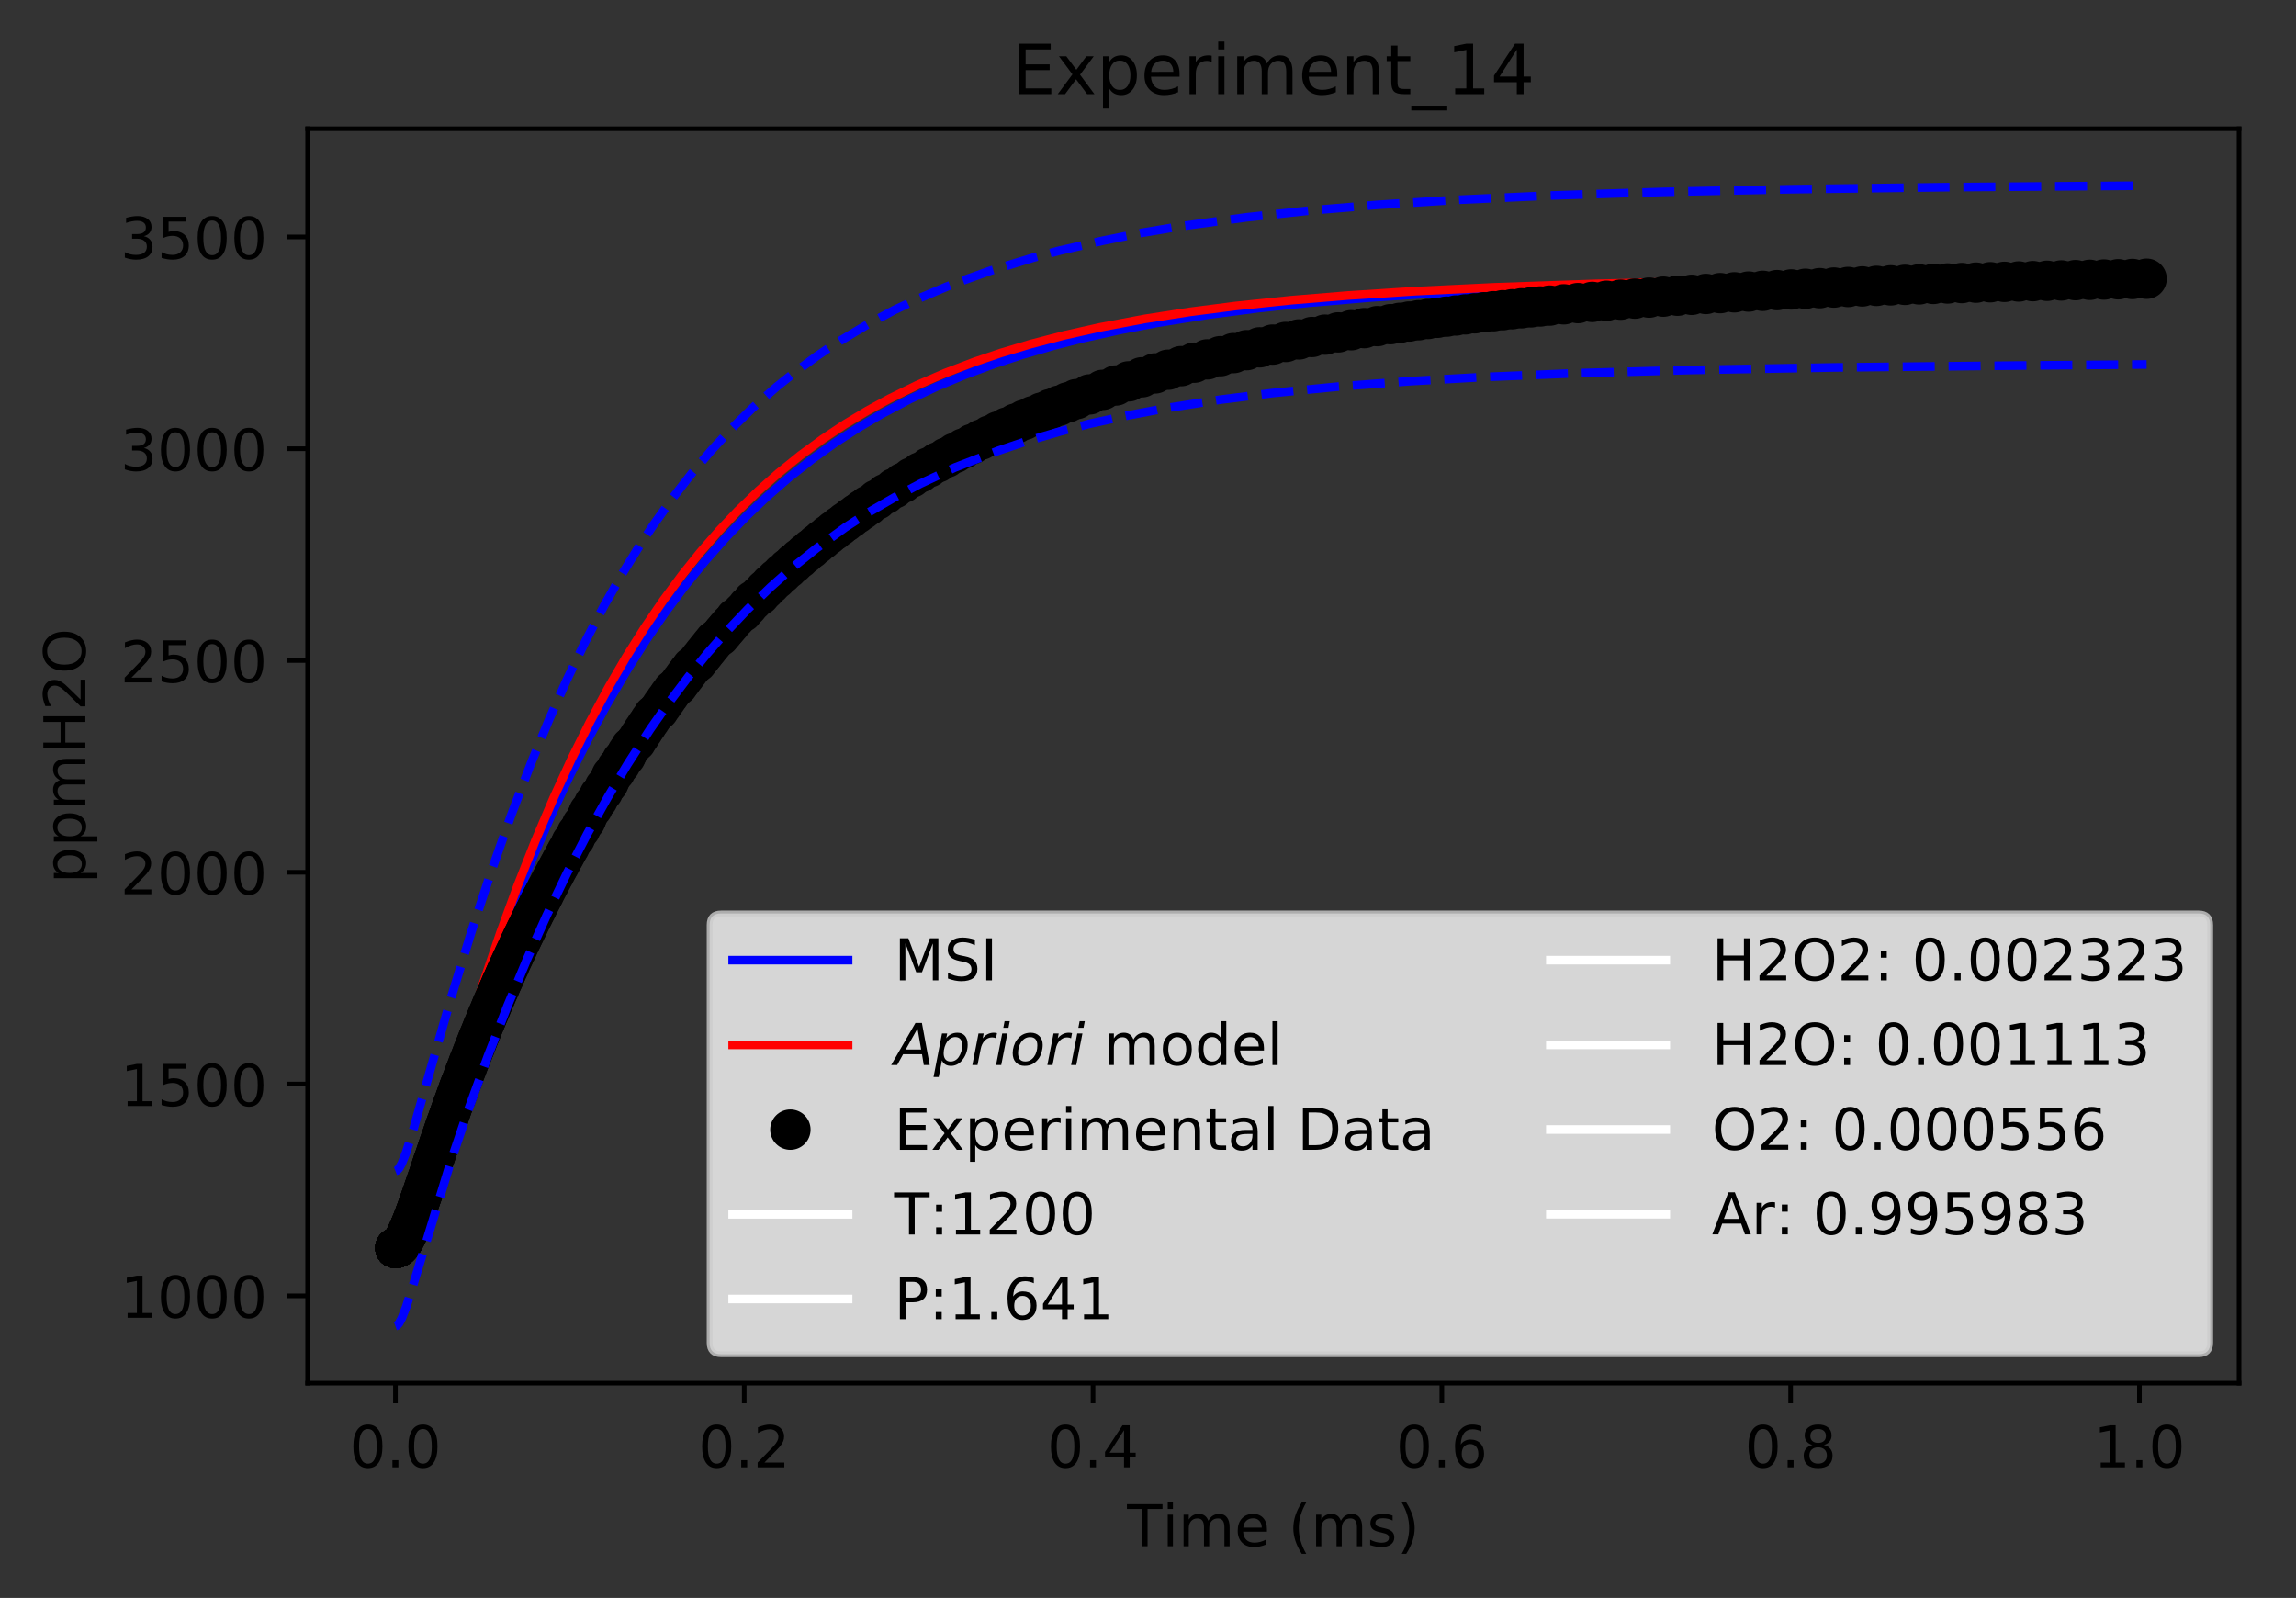 <?xml version="1.0" encoding="utf-8" standalone="no"?>
<!DOCTYPE svg PUBLIC "-//W3C//DTD SVG 1.1//EN"
  "http://www.w3.org/Graphics/SVG/1.1/DTD/svg11.dtd">
<!-- Created with matplotlib (http://matplotlib.org/) -->
<svg height="277pt" version="1.1" viewBox="0 0 398 277" width="398pt" xmlns="http://www.w3.org/2000/svg" xmlns:xlink="http://www.w3.org/1999/xlink">
 <rect x="0" y="0" width="398" height="277" fill="#333333" stroke="none"/>
 <defs>
  <style type="text/css">
*{stroke-linecap:butt;stroke-linejoin:round;}
  </style>
 </defs>
 <g id="figure_1">
  <g id="patch_1">
   <path d="M 0 277.314 
L 398.828 277.314 
L 398.828 0 
L 0 0 
z
" style="fill:none;"/>
  </g>
  <g id="axes_1">
   <g id="patch_2">
    <path d="M 53.328 239.758 
L 388.128 239.758 
L 388.128 22.318 
L 53.328 22.318 
z
" style="fill:none;"/>
   </g>
   <g id="matplotlib.axis_1">
    <g id="xtick_1">
     <g id="line2d_1">
      <defs>
       <path d="M 0 0 
L 0 3.5 
" id="m0645ac1c5b" style="stroke:#000000;stroke-width:0.8;"/>
      </defs>
      <g>
       <use style="stroke:#000000;stroke-width:0.8;" x="68.546" xlink:href="#m0645ac1c5b" y="239.758"/>
      </g>
     </g>
     <g id="text_1">
      <!-- 0.0 -->
      <defs>
       <path d="M 31.781 66.406 
Q 24.172 66.406 20.328 58.906 
Q 16.5 51.422 16.5 36.375 
Q 16.5 21.391 20.328 13.891 
Q 24.172 6.391 31.781 6.391 
Q 39.453 6.391 43.281 13.891 
Q 47.125 21.391 47.125 36.375 
Q 47.125 51.422 43.281 58.906 
Q 39.453 66.406 31.781 66.406 
z
M 31.781 74.219 
Q 44.047 74.219 50.516 64.516 
Q 56.984 54.828 56.984 36.375 
Q 56.984 17.969 50.516 8.266 
Q 44.047 -1.422 31.781 -1.422 
Q 19.531 -1.422 13.062 8.266 
Q 6.594 17.969 6.594 36.375 
Q 6.594 54.828 13.062 64.516 
Q 19.531 74.219 31.781 74.219 
z
" id="DejaVuSans-30"/>
       <path d="M 10.688 12.406 
L 21 12.406 
L 21 0 
L 10.688 0 
z
" id="DejaVuSans-2e"/>
      </defs>
      <g transform="translate(60.595 254.357)scale(0.1 -0.1)">
       <use xlink:href="#DejaVuSans-30"/>
       <use x="63.623" xlink:href="#DejaVuSans-2e"/>
       <use x="95.41" xlink:href="#DejaVuSans-30"/>
      </g>
     </g>
    </g>
    <g id="xtick_2">
     <g id="line2d_2">
      <g>
       <use style="stroke:#000000;stroke-width:0.8;" x="129.009" xlink:href="#m0645ac1c5b" y="239.758"/>
      </g>
     </g>
     <g id="text_2">
      <!-- 0.2 -->
      <defs>
       <path d="M 19.188 8.297 
L 53.609 8.297 
L 53.609 0 
L 7.328 0 
L 7.328 8.297 
Q 12.938 14.109 22.625 23.891 
Q 32.328 33.688 34.812 36.531 
Q 39.547 41.844 41.422 45.531 
Q 43.312 49.219 43.312 52.781 
Q 43.312 58.594 39.234 62.25 
Q 35.156 65.922 28.609 65.922 
Q 23.969 65.922 18.812 64.312 
Q 13.672 62.703 7.812 59.422 
L 7.812 69.391 
Q 13.766 71.781 18.938 73 
Q 24.125 74.219 28.422 74.219 
Q 39.75 74.219 46.484 68.547 
Q 53.219 62.891 53.219 53.422 
Q 53.219 48.922 51.531 44.891 
Q 49.859 40.875 45.406 35.406 
Q 44.188 33.984 37.641 27.219 
Q 31.109 20.453 19.188 8.297 
z
" id="DejaVuSans-32"/>
      </defs>
      <g transform="translate(121.057 254.357)scale(0.1 -0.1)">
       <use xlink:href="#DejaVuSans-30"/>
       <use x="63.623" xlink:href="#DejaVuSans-2e"/>
       <use x="95.41" xlink:href="#DejaVuSans-32"/>
      </g>
     </g>
    </g>
    <g id="xtick_3">
     <g id="line2d_3">
      <g>
       <use style="stroke:#000000;stroke-width:0.8;" x="189.471" xlink:href="#m0645ac1c5b" y="239.758"/>
      </g>
     </g>
     <g id="text_3">
      <!-- 0.4 -->
      <defs>
       <path d="M 37.797 64.312 
L 12.891 25.391 
L 37.797 25.391 
z
M 35.203 72.906 
L 47.609 72.906 
L 47.609 25.391 
L 58.016 25.391 
L 58.016 17.188 
L 47.609 17.188 
L 47.609 0 
L 37.797 0 
L 37.797 17.188 
L 4.891 17.188 
L 4.891 26.703 
z
" id="DejaVuSans-34"/>
      </defs>
      <g transform="translate(181.52 254.357)scale(0.1 -0.1)">
       <use xlink:href="#DejaVuSans-30"/>
       <use x="63.623" xlink:href="#DejaVuSans-2e"/>
       <use x="95.41" xlink:href="#DejaVuSans-34"/>
      </g>
     </g>
    </g>
    <g id="xtick_4">
     <g id="line2d_4">
      <g>
       <use style="stroke:#000000;stroke-width:0.8;" x="249.933" xlink:href="#m0645ac1c5b" y="239.758"/>
      </g>
     </g>
     <g id="text_4">
      <!-- 0.6 -->
      <defs>
       <path d="M 33.016 40.375 
Q 26.375 40.375 22.484 35.828 
Q 18.609 31.297 18.609 23.391 
Q 18.609 15.531 22.484 10.953 
Q 26.375 6.391 33.016 6.391 
Q 39.656 6.391 43.531 10.953 
Q 47.406 15.531 47.406 23.391 
Q 47.406 31.297 43.531 35.828 
Q 39.656 40.375 33.016 40.375 
z
M 52.594 71.297 
L 52.594 62.312 
Q 48.875 64.062 45.094 64.984 
Q 41.312 65.922 37.594 65.922 
Q 27.828 65.922 22.672 59.328 
Q 17.531 52.734 16.797 39.406 
Q 19.672 43.656 24.016 45.922 
Q 28.375 48.188 33.594 48.188 
Q 44.578 48.188 50.953 41.516 
Q 57.328 34.859 57.328 23.391 
Q 57.328 12.156 50.688 5.359 
Q 44.047 -1.422 33.016 -1.422 
Q 20.359 -1.422 13.672 8.266 
Q 6.984 17.969 6.984 36.375 
Q 6.984 53.656 15.188 63.938 
Q 23.391 74.219 37.203 74.219 
Q 40.922 74.219 44.703 73.484 
Q 48.484 72.75 52.594 71.297 
z
" id="DejaVuSans-36"/>
      </defs>
      <g transform="translate(241.982 254.357)scale(0.1 -0.1)">
       <use xlink:href="#DejaVuSans-30"/>
       <use x="63.623" xlink:href="#DejaVuSans-2e"/>
       <use x="95.41" xlink:href="#DejaVuSans-36"/>
      </g>
     </g>
    </g>
    <g id="xtick_5">
     <g id="line2d_5">
      <g>
       <use style="stroke:#000000;stroke-width:0.8;" x="310.396" xlink:href="#m0645ac1c5b" y="239.758"/>
      </g>
     </g>
     <g id="text_5">
      <!-- 0.8 -->
      <defs>
       <path d="M 31.781 34.625 
Q 24.75 34.625 20.719 30.859 
Q 16.703 27.094 16.703 20.516 
Q 16.703 13.922 20.719 10.156 
Q 24.75 6.391 31.781 6.391 
Q 38.812 6.391 42.859 10.172 
Q 46.922 13.969 46.922 20.516 
Q 46.922 27.094 42.891 30.859 
Q 38.875 34.625 31.781 34.625 
z
M 21.922 38.812 
Q 15.578 40.375 12.031 44.719 
Q 8.5 49.078 8.5 55.328 
Q 8.5 64.062 14.719 69.141 
Q 20.953 74.219 31.781 74.219 
Q 42.672 74.219 48.875 69.141 
Q 55.078 64.062 55.078 55.328 
Q 55.078 49.078 51.531 44.719 
Q 48 40.375 41.703 38.812 
Q 48.828 37.156 52.797 32.312 
Q 56.781 27.484 56.781 20.516 
Q 56.781 9.906 50.312 4.234 
Q 43.844 -1.422 31.781 -1.422 
Q 19.734 -1.422 13.25 4.234 
Q 6.781 9.906 6.781 20.516 
Q 6.781 27.484 10.781 32.312 
Q 14.797 37.156 21.922 38.812 
z
M 18.312 54.391 
Q 18.312 48.734 21.844 45.562 
Q 25.391 42.391 31.781 42.391 
Q 38.141 42.391 41.719 45.562 
Q 45.312 48.734 45.312 54.391 
Q 45.312 60.062 41.719 63.234 
Q 38.141 66.406 31.781 66.406 
Q 25.391 66.406 21.844 63.234 
Q 18.312 60.062 18.312 54.391 
z
" id="DejaVuSans-38"/>
      </defs>
      <g transform="translate(302.444 254.357)scale(0.1 -0.1)">
       <use xlink:href="#DejaVuSans-30"/>
       <use x="63.623" xlink:href="#DejaVuSans-2e"/>
       <use x="95.41" xlink:href="#DejaVuSans-38"/>
      </g>
     </g>
    </g>
    <g id="xtick_6">
     <g id="line2d_6">
      <g>
       <use style="stroke:#000000;stroke-width:0.8;" x="370.858" xlink:href="#m0645ac1c5b" y="239.758"/>
      </g>
     </g>
     <g id="text_6">
      <!-- 1.0 -->
      <defs>
       <path d="M 12.406 8.297 
L 28.516 8.297 
L 28.516 63.922 
L 10.984 60.406 
L 10.984 69.391 
L 28.422 72.906 
L 38.281 72.906 
L 38.281 8.297 
L 54.391 8.297 
L 54.391 0 
L 12.406 0 
z
" id="DejaVuSans-31"/>
      </defs>
      <g transform="translate(362.907 254.357)scale(0.1 -0.1)">
       <use xlink:href="#DejaVuSans-31"/>
       <use x="63.623" xlink:href="#DejaVuSans-2e"/>
       <use x="95.41" xlink:href="#DejaVuSans-30"/>
      </g>
     </g>
    </g>
    <g id="text_7">
     <!-- Time (ms) -->
     <defs>
      <path d="M -0.297 72.906 
L 61.375 72.906 
L 61.375 64.594 
L 35.5 64.594 
L 35.5 0 
L 25.594 0 
L 25.594 64.594 
L -0.297 64.594 
z
" id="DejaVuSans-54"/>
      <path d="M 9.422 54.688 
L 18.406 54.688 
L 18.406 0 
L 9.422 0 
z
M 9.422 75.984 
L 18.406 75.984 
L 18.406 64.594 
L 9.422 64.594 
z
" id="DejaVuSans-69"/>
      <path d="M 52 44.188 
Q 55.375 50.25 60.062 53.125 
Q 64.75 56 71.094 56 
Q 79.641 56 84.281 50.016 
Q 88.922 44.047 88.922 33.016 
L 88.922 0 
L 79.891 0 
L 79.891 32.719 
Q 79.891 40.578 77.094 44.375 
Q 74.312 48.188 68.609 48.188 
Q 61.625 48.188 57.562 43.547 
Q 53.516 38.922 53.516 30.906 
L 53.516 0 
L 44.484 0 
L 44.484 32.719 
Q 44.484 40.625 41.703 44.406 
Q 38.922 48.188 33.109 48.188 
Q 26.219 48.188 22.156 43.531 
Q 18.109 38.875 18.109 30.906 
L 18.109 0 
L 9.078 0 
L 9.078 54.688 
L 18.109 54.688 
L 18.109 46.188 
Q 21.188 51.219 25.484 53.609 
Q 29.781 56 35.688 56 
Q 41.656 56 45.828 52.969 
Q 50 49.953 52 44.188 
z
" id="DejaVuSans-6d"/>
      <path d="M 56.203 29.594 
L 56.203 25.203 
L 14.891 25.203 
Q 15.484 15.922 20.484 11.062 
Q 25.484 6.203 34.422 6.203 
Q 39.594 6.203 44.453 7.469 
Q 49.312 8.734 54.109 11.281 
L 54.109 2.781 
Q 49.266 0.734 44.188 -0.344 
Q 39.109 -1.422 33.891 -1.422 
Q 20.797 -1.422 13.156 6.188 
Q 5.516 13.812 5.516 26.812 
Q 5.516 40.234 12.766 48.109 
Q 20.016 56 32.328 56 
Q 43.359 56 49.781 48.891 
Q 56.203 41.797 56.203 29.594 
z
M 47.219 32.234 
Q 47.125 39.594 43.094 43.984 
Q 39.062 48.391 32.422 48.391 
Q 24.906 48.391 20.391 44.141 
Q 15.875 39.891 15.188 32.172 
z
" id="DejaVuSans-65"/>
      <path id="DejaVuSans-20"/>
      <path d="M 31 75.875 
Q 24.469 64.656 21.281 53.656 
Q 18.109 42.672 18.109 31.391 
Q 18.109 20.125 21.312 9.062 
Q 24.516 -2 31 -13.188 
L 23.188 -13.188 
Q 15.875 -1.703 12.234 9.375 
Q 8.594 20.453 8.594 31.391 
Q 8.594 42.281 12.203 53.312 
Q 15.828 64.359 23.188 75.875 
z
" id="DejaVuSans-28"/>
      <path d="M 44.281 53.078 
L 44.281 44.578 
Q 40.484 46.531 36.375 47.5 
Q 32.281 48.484 27.875 48.484 
Q 21.188 48.484 17.844 46.438 
Q 14.5 44.391 14.5 40.281 
Q 14.5 37.156 16.891 35.375 
Q 19.281 33.594 26.516 31.984 
L 29.594 31.297 
Q 39.156 29.25 43.188 25.516 
Q 47.219 21.781 47.219 15.094 
Q 47.219 7.469 41.188 3.016 
Q 35.156 -1.422 24.609 -1.422 
Q 20.219 -1.422 15.453 -0.562 
Q 10.688 0.297 5.422 2 
L 5.422 11.281 
Q 10.406 8.688 15.234 7.391 
Q 20.062 6.109 24.812 6.109 
Q 31.156 6.109 34.562 8.281 
Q 37.984 10.453 37.984 14.406 
Q 37.984 18.062 35.516 20.016 
Q 33.062 21.969 24.703 23.781 
L 21.578 24.516 
Q 13.234 26.266 9.516 29.906 
Q 5.812 33.547 5.812 39.891 
Q 5.812 47.609 11.281 51.797 
Q 16.75 56 26.812 56 
Q 31.781 56 36.172 55.266 
Q 40.578 54.547 44.281 53.078 
z
" id="DejaVuSans-73"/>
      <path d="M 8.016 75.875 
L 15.828 75.875 
Q 23.141 64.359 26.781 53.312 
Q 30.422 42.281 30.422 31.391 
Q 30.422 20.453 26.781 9.375 
Q 23.141 -1.703 15.828 -13.188 
L 8.016 -13.188 
Q 14.5 -2 17.703 9.062 
Q 20.906 20.125 20.906 31.391 
Q 20.906 42.672 17.703 53.656 
Q 14.5 64.656 8.016 75.875 
z
" id="DejaVuSans-29"/>
     </defs>
     <g transform="translate(195.375 268.035)scale(0.1 -0.1)">
      <use xlink:href="#DejaVuSans-54"/>
      <use x="61.037" xlink:href="#DejaVuSans-69"/>
      <use x="88.82" xlink:href="#DejaVuSans-6d"/>
      <use x="186.232" xlink:href="#DejaVuSans-65"/>
      <use x="247.756" xlink:href="#DejaVuSans-20"/>
      <use x="279.543" xlink:href="#DejaVuSans-28"/>
      <use x="318.557" xlink:href="#DejaVuSans-6d"/>
      <use x="415.969" xlink:href="#DejaVuSans-73"/>
      <use x="468.068" xlink:href="#DejaVuSans-29"/>
     </g>
    </g>
   </g>
   <g id="matplotlib.axis_2">
    <g id="ytick_1">
     <g id="line2d_7">
      <defs>
       <path d="M 0 0 
L -3.5 0 
" id="m8dec7f4c56" style="stroke:#000000;stroke-width:0.8;"/>
      </defs>
      <g>
       <use style="stroke:#000000;stroke-width:0.8;" x="53.328" xlink:href="#m8dec7f4c56" y="224.63"/>
      </g>
     </g>
     <g id="text_8">
      <!-- 1000 -->
      <g transform="translate(20.878 228.429)scale(0.1 -0.1)">
       <use xlink:href="#DejaVuSans-31"/>
       <use x="63.623" xlink:href="#DejaVuSans-30"/>
       <use x="127.246" xlink:href="#DejaVuSans-30"/>
       <use x="190.869" xlink:href="#DejaVuSans-30"/>
      </g>
     </g>
    </g>
    <g id="ytick_2">
     <g id="line2d_8">
      <g>
       <use style="stroke:#000000;stroke-width:0.8;" x="53.328" xlink:href="#m8dec7f4c56" y="187.919"/>
      </g>
     </g>
     <g id="text_9">
      <!-- 1500 -->
      <defs>
       <path d="M 10.797 72.906 
L 49.516 72.906 
L 49.516 64.594 
L 19.828 64.594 
L 19.828 46.734 
Q 21.969 47.469 24.109 47.828 
Q 26.266 48.188 28.422 48.188 
Q 40.625 48.188 47.75 41.5 
Q 54.891 34.812 54.891 23.391 
Q 54.891 11.625 47.562 5.094 
Q 40.234 -1.422 26.906 -1.422 
Q 22.312 -1.422 17.547 -0.641 
Q 12.797 0.141 7.719 1.703 
L 7.719 11.625 
Q 12.109 9.234 16.797 8.062 
Q 21.484 6.891 26.703 6.891 
Q 35.156 6.891 40.078 11.328 
Q 45.016 15.766 45.016 23.391 
Q 45.016 31 40.078 35.438 
Q 35.156 39.891 26.703 39.891 
Q 22.75 39.891 18.812 39.016 
Q 14.891 38.141 10.797 36.281 
z
" id="DejaVuSans-35"/>
      </defs>
      <g transform="translate(20.878 191.718)scale(0.1 -0.1)">
       <use xlink:href="#DejaVuSans-31"/>
       <use x="63.623" xlink:href="#DejaVuSans-35"/>
       <use x="127.246" xlink:href="#DejaVuSans-30"/>
       <use x="190.869" xlink:href="#DejaVuSans-30"/>
      </g>
     </g>
    </g>
    <g id="ytick_3">
     <g id="line2d_9">
      <g>
       <use style="stroke:#000000;stroke-width:0.8;" x="53.328" xlink:href="#m8dec7f4c56" y="151.207"/>
      </g>
     </g>
     <g id="text_10">
      <!-- 2000 -->
      <g transform="translate(20.878 155.006)scale(0.1 -0.1)">
       <use xlink:href="#DejaVuSans-32"/>
       <use x="63.623" xlink:href="#DejaVuSans-30"/>
       <use x="127.246" xlink:href="#DejaVuSans-30"/>
       <use x="190.869" xlink:href="#DejaVuSans-30"/>
      </g>
     </g>
    </g>
    <g id="ytick_4">
     <g id="line2d_10">
      <g>
       <use style="stroke:#000000;stroke-width:0.8;" x="53.328" xlink:href="#m8dec7f4c56" y="114.496"/>
      </g>
     </g>
     <g id="text_11">
      <!-- 2500 -->
      <g transform="translate(20.878 118.295)scale(0.1 -0.1)">
       <use xlink:href="#DejaVuSans-32"/>
       <use x="63.623" xlink:href="#DejaVuSans-35"/>
       <use x="127.246" xlink:href="#DejaVuSans-30"/>
       <use x="190.869" xlink:href="#DejaVuSans-30"/>
      </g>
     </g>
    </g>
    <g id="ytick_5">
     <g id="line2d_11">
      <g>
       <use style="stroke:#000000;stroke-width:0.8;" x="53.328" xlink:href="#m8dec7f4c56" y="77.785"/>
      </g>
     </g>
     <g id="text_12">
      <!-- 3000 -->
      <defs>
       <path d="M 40.578 39.312 
Q 47.656 37.797 51.625 33 
Q 55.609 28.219 55.609 21.188 
Q 55.609 10.406 48.188 4.484 
Q 40.766 -1.422 27.094 -1.422 
Q 22.516 -1.422 17.656 -0.516 
Q 12.797 0.391 7.625 2.203 
L 7.625 11.719 
Q 11.719 9.328 16.594 8.109 
Q 21.484 6.891 26.812 6.891 
Q 36.078 6.891 40.938 10.547 
Q 45.797 14.203 45.797 21.188 
Q 45.797 27.641 41.281 31.266 
Q 36.766 34.906 28.719 34.906 
L 20.219 34.906 
L 20.219 43.016 
L 29.109 43.016 
Q 36.375 43.016 40.234 45.922 
Q 44.094 48.828 44.094 54.297 
Q 44.094 59.906 40.109 62.906 
Q 36.141 65.922 28.719 65.922 
Q 24.656 65.922 20.016 65.031 
Q 15.375 64.156 9.812 62.312 
L 9.812 71.094 
Q 15.438 72.656 20.344 73.438 
Q 25.25 74.219 29.594 74.219 
Q 40.828 74.219 47.359 69.109 
Q 53.906 64.016 53.906 55.328 
Q 53.906 49.266 50.438 45.094 
Q 46.969 40.922 40.578 39.312 
z
" id="DejaVuSans-33"/>
      </defs>
      <g transform="translate(20.878 81.584)scale(0.1 -0.1)">
       <use xlink:href="#DejaVuSans-33"/>
       <use x="63.623" xlink:href="#DejaVuSans-30"/>
       <use x="127.246" xlink:href="#DejaVuSans-30"/>
       <use x="190.869" xlink:href="#DejaVuSans-30"/>
      </g>
     </g>
    </g>
    <g id="ytick_6">
     <g id="line2d_12">
      <g>
       <use style="stroke:#000000;stroke-width:0.8;" x="53.328" xlink:href="#m8dec7f4c56" y="41.073"/>
      </g>
     </g>
     <g id="text_13">
      <!-- 3500 -->
      <g transform="translate(20.878 44.872)scale(0.1 -0.1)">
       <use xlink:href="#DejaVuSans-33"/>
       <use x="63.623" xlink:href="#DejaVuSans-35"/>
       <use x="127.246" xlink:href="#DejaVuSans-30"/>
       <use x="190.869" xlink:href="#DejaVuSans-30"/>
      </g>
     </g>
    </g>
    <g id="text_14">
     <!-- ppmH2O -->
     <defs>
      <path d="M 18.109 8.203 
L 18.109 -20.797 
L 9.078 -20.797 
L 9.078 54.688 
L 18.109 54.688 
L 18.109 46.391 
Q 20.953 51.266 25.266 53.625 
Q 29.594 56 35.594 56 
Q 45.562 56 51.781 48.094 
Q 58.016 40.188 58.016 27.297 
Q 58.016 14.406 51.781 6.484 
Q 45.562 -1.422 35.594 -1.422 
Q 29.594 -1.422 25.266 0.953 
Q 20.953 3.328 18.109 8.203 
z
M 48.688 27.297 
Q 48.688 37.203 44.609 42.844 
Q 40.531 48.484 33.406 48.484 
Q 26.266 48.484 22.188 42.844 
Q 18.109 37.203 18.109 27.297 
Q 18.109 17.391 22.188 11.75 
Q 26.266 6.109 33.406 6.109 
Q 40.531 6.109 44.609 11.75 
Q 48.688 17.391 48.688 27.297 
z
" id="DejaVuSans-70"/>
      <path d="M 9.812 72.906 
L 19.672 72.906 
L 19.672 43.016 
L 55.516 43.016 
L 55.516 72.906 
L 65.375 72.906 
L 65.375 0 
L 55.516 0 
L 55.516 34.719 
L 19.672 34.719 
L 19.672 0 
L 9.812 0 
z
" id="DejaVuSans-48"/>
      <path d="M 39.406 66.219 
Q 28.656 66.219 22.328 58.203 
Q 16.016 50.203 16.016 36.375 
Q 16.016 22.609 22.328 14.594 
Q 28.656 6.594 39.406 6.594 
Q 50.141 6.594 56.422 14.594 
Q 62.703 22.609 62.703 36.375 
Q 62.703 50.203 56.422 58.203 
Q 50.141 66.219 39.406 66.219 
z
M 39.406 74.219 
Q 54.734 74.219 63.906 63.938 
Q 73.094 53.656 73.094 36.375 
Q 73.094 19.141 63.906 8.859 
Q 54.734 -1.422 39.406 -1.422 
Q 24.031 -1.422 14.812 8.828 
Q 5.609 19.094 5.609 36.375 
Q 5.609 53.656 14.812 63.938 
Q 24.031 74.219 39.406 74.219 
z
" id="DejaVuSans-4f"/>
     </defs>
     <g transform="translate(14.798 153.134)rotate(-90)scale(0.1 -0.1)">
      <use xlink:href="#DejaVuSans-70"/>
      <use x="63.477" xlink:href="#DejaVuSans-70"/>
      <use x="126.953" xlink:href="#DejaVuSans-6d"/>
      <use x="224.365" xlink:href="#DejaVuSans-48"/>
      <use x="299.561" xlink:href="#DejaVuSans-32"/>
      <use x="363.184" xlink:href="#DejaVuSans-4f"/>
     </g>
    </g>
   </g>
   <g id="line2d_13">
    <path clip-path="url(#p432df8e1f1)" d="M 68.546 217.551 
L 68.812 217.453 
L 69.15 217.088 
L 69.641 216.189 
L 70.334 214.425 
L 71.477 210.825 
L 75.087 198.288 
L 78.405 187.305 
L 81.643 177.301 
L 85.12 167.278 
L 88.63 157.878 
L 92.139 149.16 
L 95.653 141.082 
L 98.817 134.332 
L 101.981 128.052 
L 105.145 122.215 
L 108.74 116.086 
L 112.095 110.817 
L 115.409 106.011 
L 118.722 101.571 
L 122.209 97.267 
L 125.804 93.194 
L 129.382 89.48 
L 132.794 86.227 
L 136.747 82.784 
L 140.74 79.628 
L 144.733 76.767 
L 148.726 74.174 
L 152.718 71.822 
L 157.692 69.197 
L 162.53 66.933 
L 167.374 64.918 
L 172.298 63.1 
L 177.221 61.486 
L 182.669 59.911 
L 187.573 58.658 
L 194.114 57.2 
L 200.656 55.951 
L 209.377 54.558 
L 218.099 53.421 
L 226.821 52.49 
L 237.723 51.558 
L 250.806 50.7 
L 266.069 49.965 
L 283.512 49.371 
L 305.316 48.875 
L 333.662 48.48 
L 372.91 48.184 
L 372.91 48.184 
" style="fill:none;stroke:#0000ff;stroke-linecap:square;stroke-width:1.5;"/>
   </g>
   <g id="line2d_14">
    <path clip-path="url(#p432df8e1f1)" d="M 68.546 216.331 
L 68.903 216.238 
L 69.348 215.883 
L 69.871 215.179 
L 70.546 213.895 
L 71.445 211.673 
L 72.719 207.842 
L 74.725 200.966 
L 80.642 180.348 
L 83.719 170.576 
L 86.728 161.724 
L 89.697 153.611 
L 92.82 145.696 
L 95.943 138.363 
L 99.066 131.572 
L 102.239 125.187 
L 105.536 119.061 
L 108.561 113.867 
L 111.777 108.757 
L 114.993 104.044 
L 118.209 99.697 
L 121.425 95.689 
L 124.641 91.995 
L 127.857 88.59 
L 131.455 85.097 
L 134.9 82.04 
L 138.758 78.921 
L 142.615 76.095 
L 146.473 73.534 
L 150.33 71.212 
L 154.188 69.109 
L 158.985 66.765 
L 163.835 64.669 
L 168.827 62.764 
L 173.453 61.201 
L 178.7 59.635 
L 184.416 58.147 
L 190.615 56.757 
L 198.44 55.28 
L 206.265 54.062 
L 214.091 53.055 
L 223.872 52.035 
L 233.654 51.226 
L 245.392 50.469 
L 259.086 49.807 
L 276.693 49.201 
L 298.212 48.705 
L 325.601 48.307 
L 364.727 47.977 
L 372.553 47.931 
L 372.553 47.931 
" style="fill:none;stroke:#ff0000;stroke-linecap:square;stroke-width:1.5;"/>
   </g>
   <g id="line2d_15">
    <defs>
     <path d="M 0 3 
C 0.796 3 1.559 2.684 2.121 2.121 
C 2.684 1.559 3 0.796 3 0 
C 3 -0.796 2.684 -1.559 2.121 -2.121 
C 1.559 -2.684 0.796 -3 0 -3 
C -0.796 -3 -1.559 -2.684 -2.121 -2.121 
C -2.684 -1.559 -3 -0.796 -3 0 
C -3 0.796 -2.684 1.559 -2.121 2.121 
C -1.559 2.684 -0.796 3 0 3 
z
" id="ma67af72cb7" style="stroke:#000000;"/>
    </defs>
    <g clip-path="url(#p432df8e1f1)">
     <use style="stroke:#000000;" x="68.546" xlink:href="#ma67af72cb7" y="216.331"/>
     <use style="stroke:#000000;" x="68.546" xlink:href="#ma67af72cb7" y="216.331"/>
     <use style="stroke:#000000;" x="68.546" xlink:href="#ma67af72cb7" y="216.331"/>
     <use style="stroke:#000000;" x="68.546" xlink:href="#ma67af72cb7" y="216.331"/>
     <use style="stroke:#000000;" x="68.546" xlink:href="#ma67af72cb7" y="216.331"/>
     <use style="stroke:#000000;" x="68.546" xlink:href="#ma67af72cb7" y="216.331"/>
     <use style="stroke:#000000;" x="68.546" xlink:href="#ma67af72cb7" y="216.331"/>
     <use style="stroke:#000000;" x="68.547" xlink:href="#ma67af72cb7" y="216.331"/>
     <use style="stroke:#000000;" x="68.547" xlink:href="#ma67af72cb7" y="216.331"/>
     <use style="stroke:#000000;" x="68.547" xlink:href="#ma67af72cb7" y="216.331"/>
     <use style="stroke:#000000;" x="68.548" xlink:href="#ma67af72cb7" y="216.331"/>
     <use style="stroke:#000000;" x="68.548" xlink:href="#ma67af72cb7" y="216.331"/>
     <use style="stroke:#000000;" x="68.549" xlink:href="#ma67af72cb7" y="216.331"/>
     <use style="stroke:#000000;" x="68.55" xlink:href="#ma67af72cb7" y="216.331"/>
     <use style="stroke:#000000;" x="68.551" xlink:href="#ma67af72cb7" y="216.331"/>
     <use style="stroke:#000000;" x="68.552" xlink:href="#ma67af72cb7" y="216.331"/>
     <use style="stroke:#000000;" x="68.553" xlink:href="#ma67af72cb7" y="216.331"/>
     <use style="stroke:#000000;" x="68.554" xlink:href="#ma67af72cb7" y="216.331"/>
     <use style="stroke:#000000;" x="68.556" xlink:href="#ma67af72cb7" y="216.331"/>
     <use style="stroke:#000000;" x="68.558" xlink:href="#ma67af72cb7" y="216.331"/>
     <use style="stroke:#000000;" x="68.561" xlink:href="#ma67af72cb7" y="216.331"/>
     <use style="stroke:#000000;" x="68.563" xlink:href="#ma67af72cb7" y="216.331"/>
     <use style="stroke:#000000;" x="68.566" xlink:href="#ma67af72cb7" y="216.331"/>
     <use style="stroke:#000000;" x="68.574" xlink:href="#ma67af72cb7" y="216.33"/>
     <use style="stroke:#000000;" x="68.582" xlink:href="#ma67af72cb7" y="216.33"/>
     <use style="stroke:#000000;" x="68.59" xlink:href="#ma67af72cb7" y="216.329"/>
     <use style="stroke:#000000;" x="68.599" xlink:href="#ma67af72cb7" y="216.329"/>
     <use style="stroke:#000000;" x="68.607" xlink:href="#ma67af72cb7" y="216.328"/>
     <use style="stroke:#000000;" x="68.615" xlink:href="#ma67af72cb7" y="216.327"/>
     <use style="stroke:#000000;" x="68.625" xlink:href="#ma67af72cb7" y="216.326"/>
     <use style="stroke:#000000;" x="68.635" xlink:href="#ma67af72cb7" y="216.325"/>
     <use style="stroke:#000000;" x="68.645" xlink:href="#ma67af72cb7" y="216.323"/>
     <use style="stroke:#000000;" x="68.656" xlink:href="#ma67af72cb7" y="216.321"/>
     <use style="stroke:#000000;" x="68.678" xlink:href="#ma67af72cb7" y="216.317"/>
     <use style="stroke:#000000;" x="68.7" xlink:href="#ma67af72cb7" y="216.312"/>
     <use style="stroke:#000000;" x="68.723" xlink:href="#ma67af72cb7" y="216.306"/>
     <use style="stroke:#000000;" x="68.745" xlink:href="#ma67af72cb7" y="216.299"/>
     <use style="stroke:#000000;" x="68.767" xlink:href="#ma67af72cb7" y="216.292"/>
     <use style="stroke:#000000;" x="68.79" xlink:href="#ma67af72cb7" y="216.284"/>
     <use style="stroke:#000000;" x="68.812" xlink:href="#ma67af72cb7" y="216.275"/>
     <use style="stroke:#000000;" x="68.834" xlink:href="#ma67af72cb7" y="216.266"/>
     <use style="stroke:#000000;" x="68.858" xlink:href="#ma67af72cb7" y="216.255"/>
     <use style="stroke:#000000;" x="68.9" xlink:href="#ma67af72cb7" y="216.233"/>
     <use style="stroke:#000000;" x="68.93" xlink:href="#ma67af72cb7" y="216.216"/>
     <use style="stroke:#000000;" x="68.963" xlink:href="#ma67af72cb7" y="216.197"/>
     <use style="stroke:#000000;" x="68.994" xlink:href="#ma67af72cb7" y="216.177"/>
     <use style="stroke:#000000;" x="69.024" xlink:href="#ma67af72cb7" y="216.155"/>
     <use style="stroke:#000000;" x="69.054" xlink:href="#ma67af72cb7" y="216.133"/>
     <use style="stroke:#000000;" x="69.109" xlink:href="#ma67af72cb7" y="216.09"/>
     <use style="stroke:#000000;" x="69.166" xlink:href="#ma67af72cb7" y="216.043"/>
     <use style="stroke:#000000;" x="69.22" xlink:href="#ma67af72cb7" y="215.992"/>
     <use style="stroke:#000000;" x="69.275" xlink:href="#ma67af72cb7" y="215.939"/>
     <use style="stroke:#000000;" x="69.329" xlink:href="#ma67af72cb7" y="215.882"/>
     <use style="stroke:#000000;" x="69.384" xlink:href="#ma67af72cb7" y="215.821"/>
     <use style="stroke:#000000;" x="69.438" xlink:href="#ma67af72cb7" y="215.756"/>
     <use style="stroke:#000000;" x="69.493" xlink:href="#ma67af72cb7" y="215.689"/>
     <use style="stroke:#000000;" x="69.547" xlink:href="#ma67af72cb7" y="215.619"/>
     <use style="stroke:#000000;" x="69.601" xlink:href="#ma67af72cb7" y="215.545"/>
     <use style="stroke:#000000;" x="69.656" xlink:href="#ma67af72cb7" y="215.469"/>
     <use style="stroke:#000000;" x="69.713" xlink:href="#ma67af72cb7" y="215.39"/>
     <use style="stroke:#000000;" x="69.768" xlink:href="#ma67af72cb7" y="215.307"/>
     <use style="stroke:#000000;" x="69.822" xlink:href="#ma67af72cb7" y="215.222"/>
     <use style="stroke:#000000;" x="69.876" xlink:href="#ma67af72cb7" y="215.135"/>
     <use style="stroke:#000000;" x="69.931" xlink:href="#ma67af72cb7" y="215.045"/>
     <use style="stroke:#000000;" x="69.985" xlink:href="#ma67af72cb7" y="214.953"/>
     <use style="stroke:#000000;" x="70.04" xlink:href="#ma67af72cb7" y="214.857"/>
     <use style="stroke:#000000;" x="70.094" xlink:href="#ma67af72cb7" y="214.76"/>
     <use style="stroke:#000000;" x="70.149" xlink:href="#ma67af72cb7" y="214.661"/>
     <use style="stroke:#000000;" x="70.203" xlink:href="#ma67af72cb7" y="214.559"/>
     <use style="stroke:#000000;" x="70.26" xlink:href="#ma67af72cb7" y="214.455"/>
     <use style="stroke:#000000;" x="70.315" xlink:href="#ma67af72cb7" y="214.349"/>
     <use style="stroke:#000000;" x="70.369" xlink:href="#ma67af72cb7" y="214.241"/>
     <use style="stroke:#000000;" x="70.424" xlink:href="#ma67af72cb7" y="214.13"/>
     <use style="stroke:#000000;" x="70.478" xlink:href="#ma67af72cb7" y="214.018"/>
     <use style="stroke:#000000;" x="70.532" xlink:href="#ma67af72cb7" y="213.904"/>
     <use style="stroke:#000000;" x="70.587" xlink:href="#ma67af72cb7" y="213.788"/>
     <use style="stroke:#000000;" x="70.641" xlink:href="#ma67af72cb7" y="213.671"/>
     <use style="stroke:#000000;" x="70.696" xlink:href="#ma67af72cb7" y="213.551"/>
     <use style="stroke:#000000;" x="70.75" xlink:href="#ma67af72cb7" y="213.431"/>
     <use style="stroke:#000000;" x="70.808" xlink:href="#ma67af72cb7" y="213.308"/>
     <use style="stroke:#000000;" x="70.862" xlink:href="#ma67af72cb7" y="213.184"/>
     <use style="stroke:#000000;" x="70.916" xlink:href="#ma67af72cb7" y="213.058"/>
     <use style="stroke:#000000;" x="70.971" xlink:href="#ma67af72cb7" y="212.931"/>
     <use style="stroke:#000000;" x="71.025" xlink:href="#ma67af72cb7" y="212.802"/>
     <use style="stroke:#000000;" x="71.08" xlink:href="#ma67af72cb7" y="212.672"/>
     <use style="stroke:#000000;" x="71.134" xlink:href="#ma67af72cb7" y="212.541"/>
     <use style="stroke:#000000;" x="71.189" xlink:href="#ma67af72cb7" y="212.409"/>
     <use style="stroke:#000000;" x="71.243" xlink:href="#ma67af72cb7" y="212.274"/>
     <use style="stroke:#000000;" x="71.297" xlink:href="#ma67af72cb7" y="212.139"/>
     <use style="stroke:#000000;" x="71.382" xlink:href="#ma67af72cb7" y="211.934"/>
     <use style="stroke:#000000;" x="71.464" xlink:href="#ma67af72cb7" y="211.727"/>
     <use style="stroke:#000000;" x="71.545" xlink:href="#ma67af72cb7" y="211.517"/>
     <use style="stroke:#000000;" x="71.63" xlink:href="#ma67af72cb7" y="211.305"/>
     <use style="stroke:#000000;" x="71.721" xlink:href="#ma67af72cb7" y="211.091"/>
     <use style="stroke:#000000;" x="71.781" xlink:href="#ma67af72cb7" y="210.874"/>
     <use style="stroke:#000000;" x="71.872" xlink:href="#ma67af72cb7" y="210.656"/>
     <use style="stroke:#000000;" x="71.962" xlink:href="#ma67af72cb7" y="210.436"/>
     <use style="stroke:#000000;" x="72.023" xlink:href="#ma67af72cb7" y="210.213"/>
     <use style="stroke:#000000;" x="72.114" xlink:href="#ma67af72cb7" y="209.99"/>
     <use style="stroke:#000000;" x="72.204" xlink:href="#ma67af72cb7" y="209.765"/>
     <use style="stroke:#000000;" x="72.295" xlink:href="#ma67af72cb7" y="209.538"/>
     <use style="stroke:#000000;" x="72.355" xlink:href="#ma67af72cb7" y="209.31"/>
     <use style="stroke:#000000;" x="72.446" xlink:href="#ma67af72cb7" y="209.08"/>
     <use style="stroke:#000000;" x="72.537" xlink:href="#ma67af72cb7" y="208.85"/>
     <use style="stroke:#000000;" x="72.597" xlink:href="#ma67af72cb7" y="208.619"/>
     <use style="stroke:#000000;" x="72.688" xlink:href="#ma67af72cb7" y="208.386"/>
     <use style="stroke:#000000;" x="72.779" xlink:href="#ma67af72cb7" y="208.152"/>
     <use style="stroke:#000000;" x="72.869" xlink:href="#ma67af72cb7" y="207.917"/>
     <use style="stroke:#000000;" x="72.93" xlink:href="#ma67af72cb7" y="207.681"/>
     <use style="stroke:#000000;" x="73.021" xlink:href="#ma67af72cb7" y="207.445"/>
     <use style="stroke:#000000;" x="73.111" xlink:href="#ma67af72cb7" y="207.207"/>
     <use style="stroke:#000000;" x="73.202" xlink:href="#ma67af72cb7" y="206.97"/>
     <use style="stroke:#000000;" x="73.262" xlink:href="#ma67af72cb7" y="206.731"/>
     <use style="stroke:#000000;" x="73.353" xlink:href="#ma67af72cb7" y="206.492"/>
     <use style="stroke:#000000;" x="73.444" xlink:href="#ma67af72cb7" y="206.252"/>
     <use style="stroke:#000000;" x="73.504" xlink:href="#ma67af72cb7" y="206.012"/>
     <use style="stroke:#000000;" x="73.595" xlink:href="#ma67af72cb7" y="205.771"/>
     <use style="stroke:#000000;" x="73.686" xlink:href="#ma67af72cb7" y="205.53"/>
     <use style="stroke:#000000;" x="73.776" xlink:href="#ma67af72cb7" y="205.289"/>
     <use style="stroke:#000000;" x="73.837" xlink:href="#ma67af72cb7" y="205.047"/>
     <use style="stroke:#000000;" x="73.958" xlink:href="#ma67af72cb7" y="204.681"/>
     <use style="stroke:#000000;" x="74.079" xlink:href="#ma67af72cb7" y="204.315"/>
     <use style="stroke:#000000;" x="74.23" xlink:href="#ma67af72cb7" y="203.947"/>
     <use style="stroke:#000000;" x="74.351" xlink:href="#ma67af72cb7" y="203.58"/>
     <use style="stroke:#000000;" x="74.472" xlink:href="#ma67af72cb7" y="203.213"/>
     <use style="stroke:#000000;" x="74.593" xlink:href="#ma67af72cb7" y="202.845"/>
     <use style="stroke:#000000;" x="74.713" xlink:href="#ma67af72cb7" y="202.478"/>
     <use style="stroke:#000000;" x="74.834" xlink:href="#ma67af72cb7" y="202.11"/>
     <use style="stroke:#000000;" x="74.955" xlink:href="#ma67af72cb7" y="201.743"/>
     <use style="stroke:#000000;" x="75.076" xlink:href="#ma67af72cb7" y="201.375"/>
     <use style="stroke:#000000;" x="75.197" xlink:href="#ma67af72cb7" y="201.009"/>
     <use style="stroke:#000000;" x="75.348" xlink:href="#ma67af72cb7" y="200.643"/>
     <use style="stroke:#000000;" x="75.469" xlink:href="#ma67af72cb7" y="200.277"/>
     <use style="stroke:#000000;" x="75.59" xlink:href="#ma67af72cb7" y="199.911"/>
     <use style="stroke:#000000;" x="75.711" xlink:href="#ma67af72cb7" y="199.547"/>
     <use style="stroke:#000000;" x="75.832" xlink:href="#ma67af72cb7" y="199.183"/>
     <use style="stroke:#000000;" x="75.953" xlink:href="#ma67af72cb7" y="198.82"/>
     <use style="stroke:#000000;" x="76.074" xlink:href="#ma67af72cb7" y="198.457"/>
     <use style="stroke:#000000;" x="76.195" xlink:href="#ma67af72cb7" y="198.095"/>
     <use style="stroke:#000000;" x="76.316" xlink:href="#ma67af72cb7" y="197.733"/>
     <use style="stroke:#000000;" x="76.467" xlink:href="#ma67af72cb7" y="197.372"/>
     <use style="stroke:#000000;" x="76.588" xlink:href="#ma67af72cb7" y="197.013"/>
     <use style="stroke:#000000;" x="76.709" xlink:href="#ma67af72cb7" y="196.654"/>
     <use style="stroke:#000000;" x="76.83" xlink:href="#ma67af72cb7" y="196.296"/>
     <use style="stroke:#000000;" x="76.951" xlink:href="#ma67af72cb7" y="195.939"/>
     <use style="stroke:#000000;" x="77.072" xlink:href="#ma67af72cb7" y="195.583"/>
     <use style="stroke:#000000;" x="77.192" xlink:href="#ma67af72cb7" y="195.228"/>
     <use style="stroke:#000000;" x="77.313" xlink:href="#ma67af72cb7" y="194.873"/>
     <use style="stroke:#000000;" x="77.434" xlink:href="#ma67af72cb7" y="194.52"/>
     <use style="stroke:#000000;" x="77.585" xlink:href="#ma67af72cb7" y="194.168"/>
     <use style="stroke:#000000;" x="77.706" xlink:href="#ma67af72cb7" y="193.816"/>
     <use style="stroke:#000000;" x="77.827" xlink:href="#ma67af72cb7" y="193.466"/>
     <use style="stroke:#000000;" x="77.948" xlink:href="#ma67af72cb7" y="193.116"/>
     <use style="stroke:#000000;" x="78.069" xlink:href="#ma67af72cb7" y="192.767"/>
     <use style="stroke:#000000;" x="78.19" xlink:href="#ma67af72cb7" y="192.42"/>
     <use style="stroke:#000000;" x="78.311" xlink:href="#ma67af72cb7" y="192.074"/>
     <use style="stroke:#000000;" x="78.432" xlink:href="#ma67af72cb7" y="191.728"/>
     <use style="stroke:#000000;" x="78.553" xlink:href="#ma67af72cb7" y="191.384"/>
     <use style="stroke:#000000;" x="78.704" xlink:href="#ma67af72cb7" y="191.041"/>
     <use style="stroke:#000000;" x="78.825" xlink:href="#ma67af72cb7" y="190.698"/>
     <use style="stroke:#000000;" x="78.946" xlink:href="#ma67af72cb7" y="190.357"/>
     <use style="stroke:#000000;" x="79.067" xlink:href="#ma67af72cb7" y="190.016"/>
     <use style="stroke:#000000;" x="79.188" xlink:href="#ma67af72cb7" y="189.677"/>
     <use style="stroke:#000000;" x="79.309" xlink:href="#ma67af72cb7" y="189.339"/>
     <use style="stroke:#000000;" x="79.43" xlink:href="#ma67af72cb7" y="189.002"/>
     <use style="stroke:#000000;" x="79.55" xlink:href="#ma67af72cb7" y="188.665"/>
     <use style="stroke:#000000;" x="79.671" xlink:href="#ma67af72cb7" y="188.33"/>
     <use style="stroke:#000000;" x="79.792" xlink:href="#ma67af72cb7" y="187.996"/>
     <use style="stroke:#000000;" x="79.943" xlink:href="#ma67af72cb7" y="187.663"/>
     <use style="stroke:#000000;" x="80.064" xlink:href="#ma67af72cb7" y="187.331"/>
     <use style="stroke:#000000;" x="80.246" xlink:href="#ma67af72cb7" y="186.829"/>
     <use style="stroke:#000000;" x="80.427" xlink:href="#ma67af72cb7" y="186.33"/>
     <use style="stroke:#000000;" x="80.609" xlink:href="#ma67af72cb7" y="185.833"/>
     <use style="stroke:#000000;" x="80.82" xlink:href="#ma67af72cb7" y="185.338"/>
     <use style="stroke:#000000;" x="81.002" xlink:href="#ma67af72cb7" y="184.846"/>
     <use style="stroke:#000000;" x="81.183" xlink:href="#ma67af72cb7" y="184.355"/>
     <use style="stroke:#000000;" x="81.364" xlink:href="#ma67af72cb7" y="183.868"/>
     <use style="stroke:#000000;" x="81.576" xlink:href="#ma67af72cb7" y="183.382"/>
     <use style="stroke:#000000;" x="81.757" xlink:href="#ma67af72cb7" y="182.899"/>
     <use style="stroke:#000000;" x="81.939" xlink:href="#ma67af72cb7" y="182.418"/>
     <use style="stroke:#000000;" x="82.12" xlink:href="#ma67af72cb7" y="181.938"/>
     <use style="stroke:#000000;" x="82.332" xlink:href="#ma67af72cb7" y="181.462"/>
     <use style="stroke:#000000;" x="82.513" xlink:href="#ma67af72cb7" y="180.987"/>
     <use style="stroke:#000000;" x="82.695" xlink:href="#ma67af72cb7" y="180.515"/>
     <use style="stroke:#000000;" x="82.876" xlink:href="#ma67af72cb7" y="180.045"/>
     <use style="stroke:#000000;" x="83.057" xlink:href="#ma67af72cb7" y="179.576"/>
     <use style="stroke:#000000;" x="83.269" xlink:href="#ma67af72cb7" y="179.111"/>
     <use style="stroke:#000000;" x="83.45" xlink:href="#ma67af72cb7" y="178.647"/>
     <use style="stroke:#000000;" x="83.632" xlink:href="#ma67af72cb7" y="178.185"/>
     <use style="stroke:#000000;" x="83.813" xlink:href="#ma67af72cb7" y="177.725"/>
     <use style="stroke:#000000;" x="84.025" xlink:href="#ma67af72cb7" y="177.268"/>
     <use style="stroke:#000000;" x="84.206" xlink:href="#ma67af72cb7" y="176.812"/>
     <use style="stroke:#000000;" x="84.387" xlink:href="#ma67af72cb7" y="176.358"/>
     <use style="stroke:#000000;" x="84.569" xlink:href="#ma67af72cb7" y="175.907"/>
     <use style="stroke:#000000;" x="84.78" xlink:href="#ma67af72cb7" y="175.457"/>
     <use style="stroke:#000000;" x="84.962" xlink:href="#ma67af72cb7" y="175.009"/>
     <use style="stroke:#000000;" x="85.143" xlink:href="#ma67af72cb7" y="174.564"/>
     <use style="stroke:#000000;" x="85.325" xlink:href="#ma67af72cb7" y="174.12"/>
     <use style="stroke:#000000;" x="85.506" xlink:href="#ma67af72cb7" y="173.678"/>
     <use style="stroke:#000000;" x="85.718" xlink:href="#ma67af72cb7" y="173.238"/>
     <use style="stroke:#000000;" x="85.899" xlink:href="#ma67af72cb7" y="172.8"/>
     <use style="stroke:#000000;" x="86.08" xlink:href="#ma67af72cb7" y="172.364"/>
     <use style="stroke:#000000;" x="86.262" xlink:href="#ma67af72cb7" y="171.929"/>
     <use style="stroke:#000000;" x="86.473" xlink:href="#ma67af72cb7" y="171.497"/>
     <use style="stroke:#000000;" x="86.655" xlink:href="#ma67af72cb7" y="171.067"/>
     <use style="stroke:#000000;" x="86.836" xlink:href="#ma67af72cb7" y="170.638"/>
     <use style="stroke:#000000;" x="87.018" xlink:href="#ma67af72cb7" y="170.211"/>
     <use style="stroke:#000000;" x="87.229" xlink:href="#ma67af72cb7" y="169.785"/>
     <use style="stroke:#000000;" x="87.411" xlink:href="#ma67af72cb7" y="169.362"/>
     <use style="stroke:#000000;" x="87.592" xlink:href="#ma67af72cb7" y="168.94"/>
     <use style="stroke:#000000;" x="87.773" xlink:href="#ma67af72cb7" y="168.521"/>
     <use style="stroke:#000000;" x="87.955" xlink:href="#ma67af72cb7" y="168.103"/>
     <use style="stroke:#000000;" x="88.166" xlink:href="#ma67af72cb7" y="167.686"/>
     <use style="stroke:#000000;" x="88.348" xlink:href="#ma67af72cb7" y="167.271"/>
     <use style="stroke:#000000;" x="88.62" xlink:href="#ma67af72cb7" y="166.648"/>
     <use style="stroke:#000000;" x="88.922" xlink:href="#ma67af72cb7" y="166.029"/>
     <use style="stroke:#000000;" x="89.194" xlink:href="#ma67af72cb7" y="165.414"/>
     <use style="stroke:#000000;" x="89.497" xlink:href="#ma67af72cb7" y="164.801"/>
     <use style="stroke:#000000;" x="89.769" xlink:href="#ma67af72cb7" y="164.194"/>
     <use style="stroke:#000000;" x="90.041" xlink:href="#ma67af72cb7" y="163.589"/>
     <use style="stroke:#000000;" x="90.343" xlink:href="#ma67af72cb7" y="162.989"/>
     <use style="stroke:#000000;" x="90.615" xlink:href="#ma67af72cb7" y="162.392"/>
     <use style="stroke:#000000;" x="90.917" xlink:href="#ma67af72cb7" y="161.798"/>
     <use style="stroke:#000000;" x="91.189" xlink:href="#ma67af72cb7" y="161.208"/>
     <use style="stroke:#000000;" x="91.492" xlink:href="#ma67af72cb7" y="160.622"/>
     <use style="stroke:#000000;" x="91.764" xlink:href="#ma67af72cb7" y="160.039"/>
     <use style="stroke:#000000;" x="92.036" xlink:href="#ma67af72cb7" y="159.459"/>
     <use style="stroke:#000000;" x="92.338" xlink:href="#ma67af72cb7" y="158.883"/>
     <use style="stroke:#000000;" x="92.61" xlink:href="#ma67af72cb7" y="158.31"/>
     <use style="stroke:#000000;" x="92.913" xlink:href="#ma67af72cb7" y="157.74"/>
     <use style="stroke:#000000;" x="93.185" xlink:href="#ma67af72cb7" y="157.174"/>
     <use style="stroke:#000000;" x="93.457" xlink:href="#ma67af72cb7" y="156.612"/>
     <use style="stroke:#000000;" x="93.759" xlink:href="#ma67af72cb7" y="156.052"/>
     <use style="stroke:#000000;" x="94.031" xlink:href="#ma67af72cb7" y="155.495"/>
     <use style="stroke:#000000;" x="94.334" xlink:href="#ma67af72cb7" y="154.942"/>
     <use style="stroke:#000000;" x="94.757" xlink:href="#ma67af72cb7" y="154.094"/>
     <use style="stroke:#000000;" x="95.21" xlink:href="#ma67af72cb7" y="153.254"/>
     <use style="stroke:#000000;" x="95.633" xlink:href="#ma67af72cb7" y="152.422"/>
     <use style="stroke:#000000;" x="96.087" xlink:href="#ma67af72cb7" y="151.596"/>
     <use style="stroke:#000000;" x="96.51" xlink:href="#ma67af72cb7" y="150.777"/>
     <use style="stroke:#000000;" x="96.964" xlink:href="#ma67af72cb7" y="149.966"/>
     <use style="stroke:#000000;" x="97.387" xlink:href="#ma67af72cb7" y="149.162"/>
     <use style="stroke:#000000;" x="97.84" xlink:href="#ma67af72cb7" y="148.364"/>
     <use style="stroke:#000000;" x="98.264" xlink:href="#ma67af72cb7" y="147.573"/>
     <use style="stroke:#000000;" x="98.717" xlink:href="#ma67af72cb7" y="146.789"/>
     <use style="stroke:#000000;" x="99.08" xlink:href="#ma67af72cb7" y="146.012"/>
     <use style="stroke:#000000;" x="99.684" xlink:href="#ma67af72cb7" y="145.241"/>
     <use style="stroke:#000000;" x="99.987" xlink:href="#ma67af72cb7" y="144.477"/>
     <use style="stroke:#000000;" x="100.591" xlink:href="#ma67af72cb7" y="143.72"/>
     <use style="stroke:#000000;" x="100.894" xlink:href="#ma67af72cb7" y="142.968"/>
     <use style="stroke:#000000;" x="101.498" xlink:href="#ma67af72cb7" y="142.223"/>
     <use style="stroke:#000000;" x="101.801" xlink:href="#ma67af72cb7" y="141.484"/>
     <use style="stroke:#000000;" x="102.103" xlink:href="#ma67af72cb7" y="140.752"/>
     <use style="stroke:#000000;" x="102.708" xlink:href="#ma67af72cb7" y="140.025"/>
     <use style="stroke:#000000;" x="103.01" xlink:href="#ma67af72cb7" y="139.305"/>
     <use style="stroke:#000000;" x="103.614" xlink:href="#ma67af72cb7" y="138.59"/>
     <use style="stroke:#000000;" x="103.917" xlink:href="#ma67af72cb7" y="137.882"/>
     <use style="stroke:#000000;" x="104.521" xlink:href="#ma67af72cb7" y="137.179"/>
     <use style="stroke:#000000;" x="104.824" xlink:href="#ma67af72cb7" y="136.482"/>
     <use style="stroke:#000000;" x="105.428" xlink:href="#ma67af72cb7" y="135.791"/>
     <use style="stroke:#000000;" x="105.731" xlink:href="#ma67af72cb7" y="135.106"/>
     <use style="stroke:#000000;" x="106.033" xlink:href="#ma67af72cb7" y="134.426"/>
     <use style="stroke:#000000;" x="106.638" xlink:href="#ma67af72cb7" y="133.752"/>
     <use style="stroke:#000000;" x="106.94" xlink:href="#ma67af72cb7" y="133.083"/>
     <use style="stroke:#000000;" x="107.545" xlink:href="#ma67af72cb7" y="132.42"/>
     <use style="stroke:#000000;" x="107.847" xlink:href="#ma67af72cb7" y="131.762"/>
     <use style="stroke:#000000;" x="108.451" xlink:href="#ma67af72cb7" y="131.11"/>
     <use style="stroke:#000000;" x="108.754" xlink:href="#ma67af72cb7" y="130.463"/>
     <use style="stroke:#000000;" x="109.358" xlink:href="#ma67af72cb7" y="129.501"/>
     <use style="stroke:#000000;" x="110.265" xlink:href="#ma67af72cb7" y="128.55"/>
     <use style="stroke:#000000;" x="110.87" xlink:href="#ma67af72cb7" y="127.611"/>
     <use style="stroke:#000000;" x="111.475" xlink:href="#ma67af72cb7" y="126.683"/>
     <use style="stroke:#000000;" x="112.079" xlink:href="#ma67af72cb7" y="125.766"/>
     <use style="stroke:#000000;" x="112.684" xlink:href="#ma67af72cb7" y="124.861"/>
     <use style="stroke:#000000;" x="113.288" xlink:href="#ma67af72cb7" y="123.967"/>
     <use style="stroke:#000000;" x="114.195" xlink:href="#ma67af72cb7" y="123.083"/>
     <use style="stroke:#000000;" x="114.8" xlink:href="#ma67af72cb7" y="122.21"/>
     <use style="stroke:#000000;" x="115.405" xlink:href="#ma67af72cb7" y="121.348"/>
     <use style="stroke:#000000;" x="116.009" xlink:href="#ma67af72cb7" y="120.496"/>
     <use style="stroke:#000000;" x="116.614" xlink:href="#ma67af72cb7" y="119.655"/>
     <use style="stroke:#000000;" x="117.521" xlink:href="#ma67af72cb7" y="118.823"/>
     <use style="stroke:#000000;" x="118.125" xlink:href="#ma67af72cb7" y="118.001"/>
     <use style="stroke:#000000;" x="118.73" xlink:href="#ma67af72cb7" y="117.19"/>
     <use style="stroke:#000000;" x="119.335" xlink:href="#ma67af72cb7" y="116.387"/>
     <use style="stroke:#000000;" x="119.939" xlink:href="#ma67af72cb7" y="115.595"/>
     <use style="stroke:#000000;" x="120.846" xlink:href="#ma67af72cb7" y="114.812"/>
     <use style="stroke:#000000;" x="121.451" xlink:href="#ma67af72cb7" y="114.038"/>
     <use style="stroke:#000000;" x="122.056" xlink:href="#ma67af72cb7" y="113.274"/>
     <use style="stroke:#000000;" x="122.66" xlink:href="#ma67af72cb7" y="112.519"/>
     <use style="stroke:#000000;" x="123.265" xlink:href="#ma67af72cb7" y="111.773"/>
     <use style="stroke:#000000;" x="123.869" xlink:href="#ma67af72cb7" y="111.036"/>
     <use style="stroke:#000000;" x="124.776" xlink:href="#ma67af72cb7" y="110.307"/>
     <use style="stroke:#000000;" x="125.381" xlink:href="#ma67af72cb7" y="109.587"/>
     <use style="stroke:#000000;" x="125.986" xlink:href="#ma67af72cb7" y="108.876"/>
     <use style="stroke:#000000;" x="126.59" xlink:href="#ma67af72cb7" y="108.173"/>
     <use style="stroke:#000000;" x="127.497" xlink:href="#ma67af72cb7" y="107.131"/>
     <use style="stroke:#000000;" x="128.706" xlink:href="#ma67af72cb7" y="106.107"/>
     <use style="stroke:#000000;" x="129.613" xlink:href="#ma67af72cb7" y="105.101"/>
     <use style="stroke:#000000;" x="130.52" xlink:href="#ma67af72cb7" y="104.114"/>
     <use style="stroke:#000000;" x="131.73" xlink:href="#ma67af72cb7" y="103.144"/>
     <use style="stroke:#000000;" x="132.636" xlink:href="#ma67af72cb7" y="102.191"/>
     <use style="stroke:#000000;" x="133.596" xlink:href="#ma67af72cb7" y="101.256"/>
     <use style="stroke:#000000;" x="134.589" xlink:href="#ma67af72cb7" y="100.336"/>
     <use style="stroke:#000000;" x="135.582" xlink:href="#ma67af72cb7" y="99.433"/>
     <use style="stroke:#000000;" x="136.576" xlink:href="#ma67af72cb7" y="98.546"/>
     <use style="stroke:#000000;" x="137.57" xlink:href="#ma67af72cb7" y="97.674"/>
     <use style="stroke:#000000;" x="138.563" xlink:href="#ma67af72cb7" y="96.818"/>
     <use style="stroke:#000000;" x="139.557" xlink:href="#ma67af72cb7" y="95.977"/>
     <use style="stroke:#000000;" x="140.55" xlink:href="#ma67af72cb7" y="95.151"/>
     <use style="stroke:#000000;" x="141.543" xlink:href="#ma67af72cb7" y="94.338"/>
     <use style="stroke:#000000;" x="142.537" xlink:href="#ma67af72cb7" y="93.541"/>
     <use style="stroke:#000000;" x="143.531" xlink:href="#ma67af72cb7" y="92.758"/>
     <use style="stroke:#000000;" x="144.524" xlink:href="#ma67af72cb7" y="91.988"/>
     <use style="stroke:#000000;" x="145.517" xlink:href="#ma67af72cb7" y="91.232"/>
     <use style="stroke:#000000;" x="146.511" xlink:href="#ma67af72cb7" y="90.489"/>
     <use style="stroke:#000000;" x="147.504" xlink:href="#ma67af72cb7" y="89.759"/>
     <use style="stroke:#000000;" x="148.498" xlink:href="#ma67af72cb7" y="89.042"/>
     <use style="stroke:#000000;" x="149.492" xlink:href="#ma67af72cb7" y="88.338"/>
     <use style="stroke:#000000;" x="150.485" xlink:href="#ma67af72cb7" y="87.645"/>
     <use style="stroke:#000000;" x="151.99" xlink:href="#ma67af72cb7" y="86.62"/>
     <use style="stroke:#000000;" x="153.494" xlink:href="#ma67af72cb7" y="85.621"/>
     <use style="stroke:#000000;" x="154.999" xlink:href="#ma67af72cb7" y="84.649"/>
     <use style="stroke:#000000;" x="156.503" xlink:href="#ma67af72cb7" y="83.702"/>
     <use style="stroke:#000000;" x="158.008" xlink:href="#ma67af72cb7" y="82.78"/>
     <use style="stroke:#000000;" x="159.512" xlink:href="#ma67af72cb7" y="81.882"/>
     <use style="stroke:#000000;" x="161.017" xlink:href="#ma67af72cb7" y="81.008"/>
     <use style="stroke:#000000;" x="162.521" xlink:href="#ma67af72cb7" y="80.156"/>
     <use style="stroke:#000000;" x="164.026" xlink:href="#ma67af72cb7" y="79.327"/>
     <use style="stroke:#000000;" x="165.531" xlink:href="#ma67af72cb7" y="78.52"/>
     <use style="stroke:#000000;" x="167.035" xlink:href="#ma67af72cb7" y="77.733"/>
     <use style="stroke:#000000;" x="168.54" xlink:href="#ma67af72cb7" y="76.967"/>
     <use style="stroke:#000000;" x="170.044" xlink:href="#ma67af72cb7" y="76.221"/>
     <use style="stroke:#000000;" x="171.549" xlink:href="#ma67af72cb7" y="75.494"/>
     <use style="stroke:#000000;" x="173.053" xlink:href="#ma67af72cb7" y="74.786"/>
     <use style="stroke:#000000;" x="174.558" xlink:href="#ma67af72cb7" y="74.097"/>
     <use style="stroke:#000000;" x="176.063" xlink:href="#ma67af72cb7" y="73.425"/>
     <use style="stroke:#000000;" x="177.567" xlink:href="#ma67af72cb7" y="72.771"/>
     <use style="stroke:#000000;" x="179.072" xlink:href="#ma67af72cb7" y="72.133"/>
     <use style="stroke:#000000;" x="180.576" xlink:href="#ma67af72cb7" y="71.513"/>
     <use style="stroke:#000000;" x="182.081" xlink:href="#ma67af72cb7" y="70.908"/>
     <use style="stroke:#000000;" x="183.586" xlink:href="#ma67af72cb7" y="70.319"/>
     <use style="stroke:#000000;" x="185.09" xlink:href="#ma67af72cb7" y="69.745"/>
     <use style="stroke:#000000;" x="186.595" xlink:href="#ma67af72cb7" y="69.185"/>
     <use style="stroke:#000000;" x="188.863" xlink:href="#ma67af72cb7" y="68.37"/>
     <use style="stroke:#000000;" x="191.13" xlink:href="#ma67af72cb7" y="67.585"/>
     <use style="stroke:#000000;" x="193.398" xlink:href="#ma67af72cb7" y="66.83"/>
     <use style="stroke:#000000;" x="195.666" xlink:href="#ma67af72cb7" y="66.105"/>
     <use style="stroke:#000000;" x="197.934" xlink:href="#ma67af72cb7" y="65.407"/>
     <use style="stroke:#000000;" x="200.202" xlink:href="#ma67af72cb7" y="64.736"/>
     <use style="stroke:#000000;" x="202.47" xlink:href="#ma67af72cb7" y="64.091"/>
     <use style="stroke:#000000;" x="204.738" xlink:href="#ma67af72cb7" y="63.469"/>
     <use style="stroke:#000000;" x="207.006" xlink:href="#ma67af72cb7" y="62.872"/>
     <use style="stroke:#000000;" x="209.274" xlink:href="#ma67af72cb7" y="62.298"/>
     <use style="stroke:#000000;" x="211.542" xlink:href="#ma67af72cb7" y="61.745"/>
     <use style="stroke:#000000;" x="213.81" xlink:href="#ma67af72cb7" y="61.212"/>
     <use style="stroke:#000000;" x="216.078" xlink:href="#ma67af72cb7" y="60.701"/>
     <use style="stroke:#000000;" x="218.345" xlink:href="#ma67af72cb7" y="60.209"/>
     <use style="stroke:#000000;" x="220.613" xlink:href="#ma67af72cb7" y="59.735"/>
     <use style="stroke:#000000;" x="222.881" xlink:href="#ma67af72cb7" y="59.278"/>
     <use style="stroke:#000000;" x="225.149" xlink:href="#ma67af72cb7" y="58.84"/>
     <use style="stroke:#000000;" x="227.417" xlink:href="#ma67af72cb7" y="58.418"/>
     <use style="stroke:#000000;" x="229.685" xlink:href="#ma67af72cb7" y="58.011"/>
     <use style="stroke:#000000;" x="231.953" xlink:href="#ma67af72cb7" y="57.62"/>
     <use style="stroke:#000000;" x="234.221" xlink:href="#ma67af72cb7" y="57.243"/>
     <use style="stroke:#000000;" x="236.488" xlink:href="#ma67af72cb7" y="56.88"/>
     <use style="stroke:#000000;" x="238.756" xlink:href="#ma67af72cb7" y="56.532"/>
     <use style="stroke:#000000;" x="241.024" xlink:href="#ma67af72cb7" y="56.195"/>
     <use style="stroke:#000000;" x="242.647" xlink:href="#ma67af72cb7" y="55.963"/>
     <use style="stroke:#000000;" x="244.269" xlink:href="#ma67af72cb7" y="55.736"/>
     <use style="stroke:#000000;" x="245.892" xlink:href="#ma67af72cb7" y="55.515"/>
     <use style="stroke:#000000;" x="247.514" xlink:href="#ma67af72cb7" y="55.3"/>
     <use style="stroke:#000000;" x="249.137" xlink:href="#ma67af72cb7" y="55.092"/>
     <use style="stroke:#000000;" x="250.76" xlink:href="#ma67af72cb7" y="54.888"/>
     <use style="stroke:#000000;" x="252.382" xlink:href="#ma67af72cb7" y="54.69"/>
     <use style="stroke:#000000;" x="254.005" xlink:href="#ma67af72cb7" y="54.498"/>
     <use style="stroke:#000000;" x="255.627" xlink:href="#ma67af72cb7" y="54.31"/>
     <use style="stroke:#000000;" x="257.25" xlink:href="#ma67af72cb7" y="54.127"/>
     <use style="stroke:#000000;" x="258.872" xlink:href="#ma67af72cb7" y="53.949"/>
     <use style="stroke:#000000;" x="260.495" xlink:href="#ma67af72cb7" y="53.776"/>
     <use style="stroke:#000000;" x="262.117" xlink:href="#ma67af72cb7" y="53.608"/>
     <use style="stroke:#000000;" x="263.74" xlink:href="#ma67af72cb7" y="53.444"/>
     <use style="stroke:#000000;" x="265.363" xlink:href="#ma67af72cb7" y="53.284"/>
     <use style="stroke:#000000;" x="266.985" xlink:href="#ma67af72cb7" y="53.129"/>
     <use style="stroke:#000000;" x="268.608" xlink:href="#ma67af72cb7" y="52.977"/>
     <use style="stroke:#000000;" x="271.072" xlink:href="#ma67af72cb7" y="52.754"/>
     <use style="stroke:#000000;" x="273.536" xlink:href="#ma67af72cb7" y="52.54"/>
     <use style="stroke:#000000;" x="276" xlink:href="#ma67af72cb7" y="52.335"/>
     <use style="stroke:#000000;" x="278.464" xlink:href="#ma67af72cb7" y="52.138"/>
     <use style="stroke:#000000;" x="280.928" xlink:href="#ma67af72cb7" y="51.949"/>
     <use style="stroke:#000000;" x="283.392" xlink:href="#ma67af72cb7" y="51.767"/>
     <use style="stroke:#000000;" x="285.857" xlink:href="#ma67af72cb7" y="51.591"/>
     <use style="stroke:#000000;" x="288.32" xlink:href="#ma67af72cb7" y="51.423"/>
     <use style="stroke:#000000;" x="290.785" xlink:href="#ma67af72cb7" y="51.261"/>
     <use style="stroke:#000000;" x="293.249" xlink:href="#ma67af72cb7" y="51.106"/>
     <use style="stroke:#000000;" x="295.713" xlink:href="#ma67af72cb7" y="50.957"/>
     <use style="stroke:#000000;" x="298.177" xlink:href="#ma67af72cb7" y="50.814"/>
     <use style="stroke:#000000;" x="300.641" xlink:href="#ma67af72cb7" y="50.675"/>
     <use style="stroke:#000000;" x="303.105" xlink:href="#ma67af72cb7" y="50.543"/>
     <use style="stroke:#000000;" x="305.569" xlink:href="#ma67af72cb7" y="50.416"/>
     <use style="stroke:#000000;" x="308.034" xlink:href="#ma67af72cb7" y="50.293"/>
     <use style="stroke:#000000;" x="310.498" xlink:href="#ma67af72cb7" y="50.175"/>
     <use style="stroke:#000000;" x="312.962" xlink:href="#ma67af72cb7" y="50.062"/>
     <use style="stroke:#000000;" x="315.426" xlink:href="#ma67af72cb7" y="49.953"/>
     <use style="stroke:#000000;" x="317.89" xlink:href="#ma67af72cb7" y="49.848"/>
     <use style="stroke:#000000;" x="320.354" xlink:href="#ma67af72cb7" y="49.747"/>
     <use style="stroke:#000000;" x="322.818" xlink:href="#ma67af72cb7" y="49.65"/>
     <use style="stroke:#000000;" x="325.283" xlink:href="#ma67af72cb7" y="49.557"/>
     <use style="stroke:#000000;" x="327.747" xlink:href="#ma67af72cb7" y="49.467"/>
     <use style="stroke:#000000;" x="330.211" xlink:href="#ma67af72cb7" y="49.38"/>
     <use style="stroke:#000000;" x="332.675" xlink:href="#ma67af72cb7" y="49.297"/>
     <use style="stroke:#000000;" x="335.139" xlink:href="#ma67af72cb7" y="49.217"/>
     <use style="stroke:#000000;" x="337.603" xlink:href="#ma67af72cb7" y="49.14"/>
     <use style="stroke:#000000;" x="340.067" xlink:href="#ma67af72cb7" y="49.066"/>
     <use style="stroke:#000000;" x="342.532" xlink:href="#ma67af72cb7" y="48.995"/>
     <use style="stroke:#000000;" x="344.996" xlink:href="#ma67af72cb7" y="48.926"/>
     <use style="stroke:#000000;" x="347.46" xlink:href="#ma67af72cb7" y="48.86"/>
     <use style="stroke:#000000;" x="349.924" xlink:href="#ma67af72cb7" y="48.796"/>
     <use style="stroke:#000000;" x="352.388" xlink:href="#ma67af72cb7" y="48.735"/>
     <use style="stroke:#000000;" x="354.852" xlink:href="#ma67af72cb7" y="48.675"/>
     <use style="stroke:#000000;" x="357.316" xlink:href="#ma67af72cb7" y="48.619"/>
     <use style="stroke:#000000;" x="359.78" xlink:href="#ma67af72cb7" y="48.564"/>
     <use style="stroke:#000000;" x="362.244" xlink:href="#ma67af72cb7" y="48.511"/>
     <use style="stroke:#000000;" x="364.709" xlink:href="#ma67af72cb7" y="48.46"/>
     <use style="stroke:#000000;" x="367.173" xlink:href="#ma67af72cb7" y="48.411"/>
     <use style="stroke:#000000;" x="369.637" xlink:href="#ma67af72cb7" y="48.363"/>
     <use style="stroke:#000000;" x="372.101" xlink:href="#ma67af72cb7" y="48.318"/>
    </g>
   </g>
   <g id="line2d_16">
    <path clip-path="url(#p432df8e1f1)" d="M 68.546 203.001 
L 68.834 202.891 
L 69.166 202.53 
L 69.656 201.649 
L 70.369 199.857 
L 71.464 196.443 
L 73.837 188.113 
L 78.19 172.98 
L 81.757 161.383 
L 85.143 151.094 
L 88.62 141.271 
L 92.036 132.34 
L 95.21 124.668 
L 98.264 117.826 
L 101.498 111.127 
L 104.824 104.793 
L 107.847 99.484 
L 110.87 94.59 
L 113.288 90.957 
L 116.614 86.298 
L 119.939 82.025 
L 123.265 78.111 
L 126.59 74.513 
L 130.52 70.658 
L 134.589 67.077 
L 137.57 64.693 
L 141.543 61.76 
L 144.524 59.75 
L 150.485 56.179 
L 154.999 53.753 
L 159.512 51.641 
L 164.026 49.719 
L 167.035 48.582 
L 171.549 46.969 
L 179.072 44.672 
L 183.586 43.465 
L 191.13 41.735 
L 197.934 40.36 
L 204.738 39.218 
L 216.078 37.672 
L 227.417 36.459 
L 238.756 35.515 
L 252.382 34.649 
L 268.608 33.899 
L 288.32 33.266 
L 310.498 32.801 
L 337.603 32.446 
L 369.637 32.202 
L 372.101 32.243 
L 372.101 32.243 
" style="fill:none;stroke:#0000ff;stroke-dasharray:5.55,2.4;stroke-dashoffset:0;stroke-width:1.5;"/>
   </g>
   <g id="line2d_17">
    <path clip-path="url(#p432df8e1f1)" d="M 68.546 229.874 
L 68.812 229.777 
L 69.166 229.386 
L 69.656 228.481 
L 70.424 226.503 
L 71.63 222.7 
L 78.069 201.576 
L 81.183 192.386 
L 84.569 183.081 
L 87.955 174.407 
L 91.492 165.964 
L 94.757 158.69 
L 98.264 151.4 
L 101.801 144.565 
L 105.428 138.059 
L 108.754 132.519 
L 112.684 126.439 
L 116.009 121.707 
L 119.335 117.298 
L 122.66 113.21 
L 125.986 109.424 
L 129.613 105.601 
L 133.596 101.753 
L 137.57 98.232 
L 141.543 95.045 
L 146.511 91.429 
L 150.485 88.859 
L 154.999 86.25 
L 159.512 83.858 
L 165.531 81.035 
L 173.053 78.129 
L 177.567 76.607 
L 183.586 74.837 
L 188.863 73.464 
L 195.666 71.981 
L 202.47 70.7 
L 211.542 69.28 
L 220.613 68.133 
L 231.953 67.014 
L 244.269 66.087 
L 257.25 65.354 
L 273.536 64.688 
L 293.249 64.136 
L 317.89 63.697 
L 349.924 63.366 
L 372.101 63.178 
L 372.101 63.178 
" style="fill:none;stroke:#0000ff;stroke-dasharray:5.55,2.4;stroke-dashoffset:0;stroke-width:1.5;"/>
   </g>
   <g id="line2d_18"/>
   <g id="line2d_19"/>
   <g id="line2d_20"/>
   <g id="line2d_21"/>
   <g id="line2d_22"/>
   <g id="line2d_23"/>
   <g id="patch_3">
    <path d="M 53.328 239.758 
L 53.328 22.318 
" style="fill:none;stroke:#000000;stroke-linecap:square;stroke-linejoin:miter;stroke-width:0.8;"/>
   </g>
   <g id="patch_4">
    <path d="M 388.128 239.758 
L 388.128 22.318 
" style="fill:none;stroke:#000000;stroke-linecap:square;stroke-linejoin:miter;stroke-width:0.8;"/>
   </g>
   <g id="patch_5">
    <path d="M 53.328 239.758 
L 388.128 239.758 
" style="fill:none;stroke:#000000;stroke-linecap:square;stroke-linejoin:miter;stroke-width:0.8;"/>
   </g>
   <g id="patch_6">
    <path d="M 53.328 22.318 
L 388.128 22.318 
" style="fill:none;stroke:#000000;stroke-linecap:square;stroke-linejoin:miter;stroke-width:0.8;"/>
   </g>
   <g id="text_15">
    <!-- Experiment_14 -->
    <defs>
     <path d="M 9.812 72.906 
L 55.906 72.906 
L 55.906 64.594 
L 19.672 64.594 
L 19.672 43.016 
L 54.391 43.016 
L 54.391 34.719 
L 19.672 34.719 
L 19.672 8.297 
L 56.781 8.297 
L 56.781 0 
L 9.812 0 
z
" id="DejaVuSans-45"/>
     <path d="M 54.891 54.688 
L 35.109 28.078 
L 55.906 0 
L 45.312 0 
L 29.391 21.484 
L 13.484 0 
L 2.875 0 
L 24.125 28.609 
L 4.688 54.688 
L 15.281 54.688 
L 29.781 35.203 
L 44.281 54.688 
z
" id="DejaVuSans-78"/>
     <path d="M 41.109 46.297 
Q 39.594 47.172 37.812 47.578 
Q 36.031 48 33.891 48 
Q 26.266 48 22.188 43.047 
Q 18.109 38.094 18.109 28.812 
L 18.109 0 
L 9.078 0 
L 9.078 54.688 
L 18.109 54.688 
L 18.109 46.188 
Q 20.953 51.172 25.484 53.578 
Q 30.031 56 36.531 56 
Q 37.453 56 38.578 55.875 
Q 39.703 55.766 41.062 55.516 
z
" id="DejaVuSans-72"/>
     <path d="M 54.891 33.016 
L 54.891 0 
L 45.906 0 
L 45.906 32.719 
Q 45.906 40.484 42.875 44.328 
Q 39.844 48.188 33.797 48.188 
Q 26.516 48.188 22.312 43.547 
Q 18.109 38.922 18.109 30.906 
L 18.109 0 
L 9.078 0 
L 9.078 54.688 
L 18.109 54.688 
L 18.109 46.188 
Q 21.344 51.125 25.703 53.562 
Q 30.078 56 35.797 56 
Q 45.219 56 50.047 50.172 
Q 54.891 44.344 54.891 33.016 
z
" id="DejaVuSans-6e"/>
     <path d="M 18.312 70.219 
L 18.312 54.688 
L 36.812 54.688 
L 36.812 47.703 
L 18.312 47.703 
L 18.312 18.016 
Q 18.312 11.328 20.141 9.422 
Q 21.969 7.516 27.594 7.516 
L 36.812 7.516 
L 36.812 0 
L 27.594 0 
Q 17.188 0 13.234 3.875 
Q 9.281 7.766 9.281 18.016 
L 9.281 47.703 
L 2.688 47.703 
L 2.688 54.688 
L 9.281 54.688 
L 9.281 70.219 
z
" id="DejaVuSans-74"/>
     <path d="M 50.984 -16.609 
L 50.984 -23.578 
L -0.984 -23.578 
L -0.984 -16.609 
z
" id="DejaVuSans-5f"/>
    </defs>
    <g transform="translate(175.425 16.318)scale(0.12 -0.12)">
     <use xlink:href="#DejaVuSans-45"/>
     <use x="63.184" xlink:href="#DejaVuSans-78"/>
     <use x="122.363" xlink:href="#DejaVuSans-70"/>
     <use x="185.84" xlink:href="#DejaVuSans-65"/>
     <use x="247.363" xlink:href="#DejaVuSans-72"/>
     <use x="288.477" xlink:href="#DejaVuSans-69"/>
     <use x="316.26" xlink:href="#DejaVuSans-6d"/>
     <use x="413.672" xlink:href="#DejaVuSans-65"/>
     <use x="475.195" xlink:href="#DejaVuSans-6e"/>
     <use x="538.574" xlink:href="#DejaVuSans-74"/>
     <use x="577.783" xlink:href="#DejaVuSans-5f"/>
     <use x="627.783" xlink:href="#DejaVuSans-31"/>
     <use x="691.406" xlink:href="#DejaVuSans-34"/>
    </g>
   </g>
   <g id="legend_1">
    <g id="patch_7">
     <path d="M 125.008 234.758 
L 381.128 234.758 
Q 383.128 234.758 383.128 232.758 
L 383.128 160.346 
Q 383.128 158.346 381.128 158.346 
L 125.008 158.346 
Q 123.008 158.346 123.008 160.346 
L 123.008 232.758 
Q 123.008 234.758 125.008 234.758 
z
" style="fill:#ffffff;opacity:0.8;stroke:#cccccc;stroke-linejoin:miter;"/>
    </g>
    <g id="line2d_24">
     <path d="M 127.008 166.444 
L 147.008 166.444 
" style="fill:none;stroke:#0000ff;stroke-linecap:square;stroke-width:1.5;"/>
    </g>
    <g id="line2d_25"/>
    <g id="text_16">
     <!-- MSI -->
     <defs>
      <path d="M 9.812 72.906 
L 24.516 72.906 
L 43.109 23.297 
L 61.812 72.906 
L 76.516 72.906 
L 76.516 0 
L 66.891 0 
L 66.891 64.016 
L 48.094 14.016 
L 38.188 14.016 
L 19.391 64.016 
L 19.391 0 
L 9.812 0 
z
" id="DejaVuSans-4d"/>
      <path d="M 53.516 70.516 
L 53.516 60.891 
Q 47.906 63.578 42.922 64.891 
Q 37.938 66.219 33.297 66.219 
Q 25.25 66.219 20.875 63.094 
Q 16.5 59.969 16.5 54.203 
Q 16.5 49.359 19.406 46.891 
Q 22.312 44.438 30.422 42.922 
L 36.375 41.703 
Q 47.406 39.594 52.656 34.297 
Q 57.906 29 57.906 20.125 
Q 57.906 9.516 50.797 4.047 
Q 43.703 -1.422 29.984 -1.422 
Q 24.812 -1.422 18.969 -0.25 
Q 13.141 0.922 6.891 3.219 
L 6.891 13.375 
Q 12.891 10.016 18.656 8.297 
Q 24.422 6.594 29.984 6.594 
Q 38.422 6.594 43.016 9.906 
Q 47.609 13.234 47.609 19.391 
Q 47.609 24.75 44.312 27.781 
Q 41.016 30.812 33.5 32.328 
L 27.484 33.5 
Q 16.453 35.688 11.516 40.375 
Q 6.594 45.062 6.594 53.422 
Q 6.594 63.094 13.406 68.656 
Q 20.219 74.219 32.172 74.219 
Q 37.312 74.219 42.625 73.281 
Q 47.953 72.359 53.516 70.516 
z
" id="DejaVuSans-53"/>
      <path d="M 9.812 72.906 
L 19.672 72.906 
L 19.672 0 
L 9.812 0 
z
" id="DejaVuSans-49"/>
     </defs>
     <g transform="translate(155.008 169.944)scale(0.1 -0.1)">
      <use xlink:href="#DejaVuSans-4d"/>
      <use x="86.279" xlink:href="#DejaVuSans-53"/>
      <use x="149.756" xlink:href="#DejaVuSans-49"/>
     </g>
    </g>
    <g id="line2d_26">
     <path d="M 127.008 181.124 
L 147.008 181.124 
" style="fill:none;stroke:#ff0000;stroke-linecap:square;stroke-width:1.5;"/>
    </g>
    <g id="line2d_27"/>
    <g id="text_17">
     <!-- $\it{A priori}$ model -->
     <defs>
      <path d="M 36.812 72.906 
L 48 72.906 
L 61.531 0 
L 51.219 0 
L 48.188 18.703 
L 15.375 18.703 
L 5.078 0 
L -5.328 0 
z
M 40.375 63.188 
L 19.922 26.906 
L 46.688 26.906 
z
" id="DejaVuSans-Oblique-41"/>
      <path d="M 49.609 33.688 
Q 49.609 40.875 46.484 44.672 
Q 43.359 48.484 37.5 48.484 
Q 33.5 48.484 29.859 46.438 
Q 26.219 44.391 23.391 40.484 
Q 20.609 36.625 18.938 31.156 
Q 17.281 25.688 17.281 20.312 
Q 17.281 13.484 20.406 9.797 
Q 23.531 6.109 29.297 6.109 
Q 33.547 6.109 37.188 8.109 
Q 40.828 10.109 43.406 13.922 
Q 46.188 17.922 47.891 23.344 
Q 49.609 28.766 49.609 33.688 
z
M 21.781 46.391 
Q 25.391 51.125 30.297 53.562 
Q 35.203 56 41.219 56 
Q 49.609 56 54.25 50.5 
Q 58.891 45.016 58.891 35.109 
Q 58.891 27 56 19.656 
Q 53.125 12.312 47.703 6.5 
Q 44.094 2.641 39.547 0.609 
Q 35.016 -1.422 29.984 -1.422 
Q 24.172 -1.422 20.219 1 
Q 16.266 3.422 14.312 8.203 
L 8.688 -20.797 
L -0.297 -20.797 
L 14.406 54.688 
L 23.391 54.688 
z
" id="DejaVuSans-Oblique-70"/>
      <path d="M 44.578 46.391 
Q 43.219 47.125 41.453 47.516 
Q 39.703 47.906 37.703 47.906 
Q 30.516 47.906 25.141 42.453 
Q 19.781 37.016 18.016 27.875 
L 12.5 0 
L 3.516 0 
L 14.203 54.688 
L 23.188 54.688 
L 21.484 46.188 
Q 25.047 50.922 30 53.453 
Q 34.969 56 40.578 56 
Q 42.047 56 43.453 55.828 
Q 44.875 55.672 46.297 55.281 
z
" id="DejaVuSans-Oblique-72"/>
      <path d="M 18.312 75.984 
L 27.297 75.984 
L 25.094 64.594 
L 16.109 64.594 
z
M 14.203 54.688 
L 23.188 54.688 
L 12.5 0 
L 3.516 0 
z
" id="DejaVuSans-Oblique-69"/>
      <path d="M 25.391 -1.422 
Q 15.766 -1.422 10.172 4.516 
Q 4.594 10.453 4.594 20.703 
Q 4.594 26.656 6.516 32.828 
Q 8.453 39.016 11.531 43.219 
Q 16.359 49.75 22.312 52.875 
Q 28.266 56 35.797 56 
Q 45.125 56 50.859 50.188 
Q 56.594 44.391 56.594 35.016 
Q 56.594 28.516 54.688 22.062 
Q 52.781 15.625 49.703 11.375 
Q 44.922 4.828 38.969 1.703 
Q 33.016 -1.422 25.391 -1.422 
z
M 13.922 21 
Q 13.922 13.578 17.016 9.891 
Q 20.125 6.203 26.422 6.203 
Q 35.453 6.203 41.375 14.078 
Q 47.312 21.969 47.312 34.078 
Q 47.312 41.156 44.141 44.766 
Q 40.969 48.391 34.812 48.391 
Q 29.734 48.391 25.781 46.016 
Q 21.828 43.656 18.703 38.812 
Q 16.406 35.203 15.156 30.562 
Q 13.922 25.922 13.922 21 
z
" id="DejaVuSans-Oblique-6f"/>
      <path d="M 30.609 48.391 
Q 23.391 48.391 19.188 42.75 
Q 14.984 37.109 14.984 27.297 
Q 14.984 17.484 19.156 11.844 
Q 23.344 6.203 30.609 6.203 
Q 37.797 6.203 41.984 11.859 
Q 46.188 17.531 46.188 27.297 
Q 46.188 37.016 41.984 42.703 
Q 37.797 48.391 30.609 48.391 
z
M 30.609 56 
Q 42.328 56 49.016 48.375 
Q 55.719 40.766 55.719 27.297 
Q 55.719 13.875 49.016 6.219 
Q 42.328 -1.422 30.609 -1.422 
Q 18.844 -1.422 12.172 6.219 
Q 5.516 13.875 5.516 27.297 
Q 5.516 40.766 12.172 48.375 
Q 18.844 56 30.609 56 
z
" id="DejaVuSans-6f"/>
      <path d="M 45.406 46.391 
L 45.406 75.984 
L 54.391 75.984 
L 54.391 0 
L 45.406 0 
L 45.406 8.203 
Q 42.578 3.328 38.25 0.953 
Q 33.938 -1.422 27.875 -1.422 
Q 17.969 -1.422 11.734 6.484 
Q 5.516 14.406 5.516 27.297 
Q 5.516 40.188 11.734 48.094 
Q 17.969 56 27.875 56 
Q 33.938 56 38.25 53.625 
Q 42.578 51.266 45.406 46.391 
z
M 14.797 27.297 
Q 14.797 17.391 18.875 11.75 
Q 22.953 6.109 30.078 6.109 
Q 37.203 6.109 41.297 11.75 
Q 45.406 17.391 45.406 27.297 
Q 45.406 37.203 41.297 42.844 
Q 37.203 48.484 30.078 48.484 
Q 22.953 48.484 18.875 42.844 
Q 14.797 37.203 14.797 27.297 
z
" id="DejaVuSans-64"/>
      <path d="M 9.422 75.984 
L 18.406 75.984 
L 18.406 0 
L 9.422 0 
z
" id="DejaVuSans-6c"/>
     </defs>
     <g transform="translate(155.008 184.624)scale(0.1 -0.1)">
      <use transform="translate(0 0.016)" xlink:href="#DejaVuSans-Oblique-41"/>
      <use transform="translate(68.408 0.016)" xlink:href="#DejaVuSans-Oblique-70"/>
      <use transform="translate(131.885 0.016)" xlink:href="#DejaVuSans-Oblique-72"/>
      <use transform="translate(172.998 0.016)" xlink:href="#DejaVuSans-Oblique-69"/>
      <use transform="translate(200.781 0.016)" xlink:href="#DejaVuSans-Oblique-6f"/>
      <use transform="translate(261.963 0.016)" xlink:href="#DejaVuSans-Oblique-72"/>
      <use transform="translate(303.076 0.016)" xlink:href="#DejaVuSans-Oblique-69"/>
      <use transform="translate(330.859 0.016)" xlink:href="#DejaVuSans-20"/>
      <use transform="translate(362.646 0.016)" xlink:href="#DejaVuSans-6d"/>
      <use transform="translate(460.059 0.016)" xlink:href="#DejaVuSans-6f"/>
      <use transform="translate(521.24 0.016)" xlink:href="#DejaVuSans-64"/>
      <use transform="translate(584.717 0.016)" xlink:href="#DejaVuSans-65"/>
      <use transform="translate(646.24 0.016)" xlink:href="#DejaVuSans-6c"/>
     </g>
    </g>
    <g id="line2d_28"/>
    <g id="line2d_29">
     <g>
      <use style="stroke:#000000;" x="137.008" xlink:href="#ma67af72cb7" y="195.822"/>
     </g>
    </g>
    <g id="text_18">
     <!-- Experimental Data -->
     <defs>
      <path d="M 34.281 27.484 
Q 23.391 27.484 19.188 25 
Q 14.984 22.516 14.984 16.5 
Q 14.984 11.719 18.141 8.906 
Q 21.297 6.109 26.703 6.109 
Q 34.188 6.109 38.703 11.406 
Q 43.219 16.703 43.219 25.484 
L 43.219 27.484 
z
M 52.203 31.203 
L 52.203 0 
L 43.219 0 
L 43.219 8.297 
Q 40.141 3.328 35.547 0.953 
Q 30.953 -1.422 24.312 -1.422 
Q 15.922 -1.422 10.953 3.297 
Q 6 8.016 6 15.922 
Q 6 25.141 12.172 29.828 
Q 18.359 34.516 30.609 34.516 
L 43.219 34.516 
L 43.219 35.406 
Q 43.219 41.609 39.141 45 
Q 35.062 48.391 27.688 48.391 
Q 23 48.391 18.547 47.266 
Q 14.109 46.141 10.016 43.891 
L 10.016 52.203 
Q 14.938 54.109 19.578 55.047 
Q 24.219 56 28.609 56 
Q 40.484 56 46.344 49.844 
Q 52.203 43.703 52.203 31.203 
z
" id="DejaVuSans-61"/>
      <path d="M 19.672 64.797 
L 19.672 8.109 
L 31.594 8.109 
Q 46.688 8.109 53.688 14.938 
Q 60.688 21.781 60.688 36.531 
Q 60.688 51.172 53.688 57.984 
Q 46.688 64.797 31.594 64.797 
z
M 9.812 72.906 
L 30.078 72.906 
Q 51.266 72.906 61.172 64.094 
Q 71.094 55.281 71.094 36.531 
Q 71.094 17.672 61.125 8.828 
Q 51.172 0 30.078 0 
L 9.812 0 
z
" id="DejaVuSans-44"/>
     </defs>
     <g transform="translate(155.008 199.322)scale(0.1 -0.1)">
      <use xlink:href="#DejaVuSans-45"/>
      <use x="63.184" xlink:href="#DejaVuSans-78"/>
      <use x="122.363" xlink:href="#DejaVuSans-70"/>
      <use x="185.84" xlink:href="#DejaVuSans-65"/>
      <use x="247.363" xlink:href="#DejaVuSans-72"/>
      <use x="288.477" xlink:href="#DejaVuSans-69"/>
      <use x="316.26" xlink:href="#DejaVuSans-6d"/>
      <use x="413.672" xlink:href="#DejaVuSans-65"/>
      <use x="475.195" xlink:href="#DejaVuSans-6e"/>
      <use x="538.574" xlink:href="#DejaVuSans-74"/>
      <use x="577.783" xlink:href="#DejaVuSans-61"/>
      <use x="639.062" xlink:href="#DejaVuSans-6c"/>
      <use x="666.846" xlink:href="#DejaVuSans-20"/>
      <use x="698.633" xlink:href="#DejaVuSans-44"/>
      <use x="775.635" xlink:href="#DejaVuSans-61"/>
      <use x="836.914" xlink:href="#DejaVuSans-74"/>
      <use x="876.123" xlink:href="#DejaVuSans-61"/>
     </g>
    </g>
    <g id="line2d_30">
     <path d="M 127.008 210.5 
L 147.008 210.5 
" style="fill:none;stroke:#ffffff;stroke-linecap:square;stroke-width:1.5;"/>
    </g>
    <g id="line2d_31"/>
    <g id="text_19">
     <!-- T:1200 -->
     <defs>
      <path d="M 11.719 12.406 
L 22.016 12.406 
L 22.016 0 
L 11.719 0 
z
M 11.719 51.703 
L 22.016 51.703 
L 22.016 39.312 
L 11.719 39.312 
z
" id="DejaVuSans-3a"/>
     </defs>
     <g transform="translate(155.008 214)scale(0.1 -0.1)">
      <use xlink:href="#DejaVuSans-54"/>
      <use x="60.912" xlink:href="#DejaVuSans-3a"/>
      <use x="94.604" xlink:href="#DejaVuSans-31"/>
      <use x="158.227" xlink:href="#DejaVuSans-32"/>
      <use x="221.85" xlink:href="#DejaVuSans-30"/>
      <use x="285.473" xlink:href="#DejaVuSans-30"/>
     </g>
    </g>
    <g id="line2d_32">
     <path d="M 127.008 225.178 
L 147.008 225.178 
" style="fill:none;stroke:#ffffff;stroke-linecap:square;stroke-width:1.5;"/>
    </g>
    <g id="line2d_33"/>
    <g id="text_20">
     <!-- P:1.641 -->
     <defs>
      <path d="M 19.672 64.797 
L 19.672 37.406 
L 32.078 37.406 
Q 38.969 37.406 42.719 40.969 
Q 46.484 44.531 46.484 51.125 
Q 46.484 57.672 42.719 61.234 
Q 38.969 64.797 32.078 64.797 
z
M 9.812 72.906 
L 32.078 72.906 
Q 44.344 72.906 50.609 67.359 
Q 56.891 61.812 56.891 51.125 
Q 56.891 40.328 50.609 34.812 
Q 44.344 29.297 32.078 29.297 
L 19.672 29.297 
L 19.672 0 
L 9.812 0 
z
" id="DejaVuSans-50"/>
     </defs>
     <g transform="translate(155.008 228.678)scale(0.1 -0.1)">
      <use xlink:href="#DejaVuSans-50"/>
      <use x="60.303" xlink:href="#DejaVuSans-3a"/>
      <use x="93.994" xlink:href="#DejaVuSans-31"/>
      <use x="157.617" xlink:href="#DejaVuSans-2e"/>
      <use x="189.404" xlink:href="#DejaVuSans-36"/>
      <use x="253.027" xlink:href="#DejaVuSans-34"/>
      <use x="316.65" xlink:href="#DejaVuSans-31"/>
     </g>
    </g>
    <g id="line2d_34">
     <path d="M 268.748 166.444 
L 288.748 166.444 
" style="fill:none;stroke:#ffffff;stroke-linecap:square;stroke-width:1.5;"/>
    </g>
    <g id="line2d_35"/>
    <g id="text_21">
     <!-- H2O2: 0.002323 -->
     <g transform="translate(296.748 169.944)scale(0.1 -0.1)">
      <use xlink:href="#DejaVuSans-48"/>
      <use x="75.195" xlink:href="#DejaVuSans-32"/>
      <use x="138.818" xlink:href="#DejaVuSans-4f"/>
      <use x="217.529" xlink:href="#DejaVuSans-32"/>
      <use x="281.152" xlink:href="#DejaVuSans-3a"/>
      <use x="314.844" xlink:href="#DejaVuSans-20"/>
      <use x="346.631" xlink:href="#DejaVuSans-30"/>
      <use x="410.254" xlink:href="#DejaVuSans-2e"/>
      <use x="442.041" xlink:href="#DejaVuSans-30"/>
      <use x="505.664" xlink:href="#DejaVuSans-30"/>
      <use x="569.287" xlink:href="#DejaVuSans-32"/>
      <use x="632.91" xlink:href="#DejaVuSans-33"/>
      <use x="696.533" xlink:href="#DejaVuSans-32"/>
      <use x="760.156" xlink:href="#DejaVuSans-33"/>
     </g>
    </g>
    <g id="line2d_36">
     <path d="M 268.748 181.122 
L 288.748 181.122 
" style="fill:none;stroke:#ffffff;stroke-linecap:square;stroke-width:1.5;"/>
    </g>
    <g id="line2d_37"/>
    <g id="text_22">
     <!-- H2O: 0.001113 -->
     <g transform="translate(296.748 184.622)scale(0.1 -0.1)">
      <use xlink:href="#DejaVuSans-48"/>
      <use x="75.195" xlink:href="#DejaVuSans-32"/>
      <use x="138.818" xlink:href="#DejaVuSans-4f"/>
      <use x="217.514" xlink:href="#DejaVuSans-3a"/>
      <use x="251.205" xlink:href="#DejaVuSans-20"/>
      <use x="282.992" xlink:href="#DejaVuSans-30"/>
      <use x="346.615" xlink:href="#DejaVuSans-2e"/>
      <use x="378.402" xlink:href="#DejaVuSans-30"/>
      <use x="442.025" xlink:href="#DejaVuSans-30"/>
      <use x="505.648" xlink:href="#DejaVuSans-31"/>
      <use x="569.271" xlink:href="#DejaVuSans-31"/>
      <use x="632.895" xlink:href="#DejaVuSans-31"/>
      <use x="696.518" xlink:href="#DejaVuSans-33"/>
     </g>
    </g>
    <g id="line2d_38">
     <path d="M 268.748 195.8 
L 288.748 195.8 
" style="fill:none;stroke:#ffffff;stroke-linecap:square;stroke-width:1.5;"/>
    </g>
    <g id="line2d_39"/>
    <g id="text_23">
     <!-- O2: 0.000556 -->
     <g transform="translate(296.748 199.3)scale(0.1 -0.1)">
      <use xlink:href="#DejaVuSans-4f"/>
      <use x="78.711" xlink:href="#DejaVuSans-32"/>
      <use x="142.334" xlink:href="#DejaVuSans-3a"/>
      <use x="176.025" xlink:href="#DejaVuSans-20"/>
      <use x="207.812" xlink:href="#DejaVuSans-30"/>
      <use x="271.436" xlink:href="#DejaVuSans-2e"/>
      <use x="303.223" xlink:href="#DejaVuSans-30"/>
      <use x="366.846" xlink:href="#DejaVuSans-30"/>
      <use x="430.469" xlink:href="#DejaVuSans-30"/>
      <use x="494.092" xlink:href="#DejaVuSans-35"/>
      <use x="557.715" xlink:href="#DejaVuSans-35"/>
      <use x="621.338" xlink:href="#DejaVuSans-36"/>
     </g>
    </g>
    <g id="line2d_40">
     <path d="M 268.748 210.478 
L 288.748 210.478 
" style="fill:none;stroke:#ffffff;stroke-linecap:square;stroke-width:1.5;"/>
    </g>
    <g id="line2d_41"/>
    <g id="text_24">
     <!-- Ar: 0.995983 -->
     <defs>
      <path d="M 34.188 63.188 
L 20.797 26.906 
L 47.609 26.906 
z
M 28.609 72.906 
L 39.797 72.906 
L 67.578 0 
L 57.328 0 
L 50.688 18.703 
L 17.828 18.703 
L 11.188 0 
L 0.781 0 
z
" id="DejaVuSans-41"/>
      <path d="M 10.984 1.516 
L 10.984 10.5 
Q 14.703 8.734 18.5 7.812 
Q 22.312 6.891 25.984 6.891 
Q 35.75 6.891 40.891 13.453 
Q 46.047 20.016 46.781 33.406 
Q 43.953 29.203 39.594 26.953 
Q 35.25 24.703 29.984 24.703 
Q 19.047 24.703 12.672 31.312 
Q 6.297 37.938 6.297 49.422 
Q 6.297 60.641 12.938 67.422 
Q 19.578 74.219 30.609 74.219 
Q 43.266 74.219 49.922 64.516 
Q 56.594 54.828 56.594 36.375 
Q 56.594 19.141 48.406 8.859 
Q 40.234 -1.422 26.422 -1.422 
Q 22.703 -1.422 18.891 -0.688 
Q 15.094 0.047 10.984 1.516 
z
M 30.609 32.422 
Q 37.25 32.422 41.125 36.953 
Q 45.016 41.5 45.016 49.422 
Q 45.016 57.281 41.125 61.844 
Q 37.25 66.406 30.609 66.406 
Q 23.969 66.406 20.094 61.844 
Q 16.219 57.281 16.219 49.422 
Q 16.219 41.5 20.094 36.953 
Q 23.969 32.422 30.609 32.422 
z
" id="DejaVuSans-39"/>
     </defs>
     <g transform="translate(296.748 213.978)scale(0.1 -0.1)">
      <use xlink:href="#DejaVuSans-41"/>
      <use x="68.408" xlink:href="#DejaVuSans-72"/>
      <use x="109.506" xlink:href="#DejaVuSans-3a"/>
      <use x="143.197" xlink:href="#DejaVuSans-20"/>
      <use x="174.984" xlink:href="#DejaVuSans-30"/>
      <use x="238.607" xlink:href="#DejaVuSans-2e"/>
      <use x="270.395" xlink:href="#DejaVuSans-39"/>
      <use x="334.018" xlink:href="#DejaVuSans-39"/>
      <use x="397.641" xlink:href="#DejaVuSans-35"/>
      <use x="461.264" xlink:href="#DejaVuSans-39"/>
      <use x="524.887" xlink:href="#DejaVuSans-38"/>
      <use x="588.51" xlink:href="#DejaVuSans-33"/>
     </g>
    </g>
   </g>
  </g>
 </g>
 <defs>
  <clipPath id="p432df8e1f1">
   <rect height="217.44" width="334.8" x="53.328" y="22.318"/>
  </clipPath>
 </defs>
</svg>
